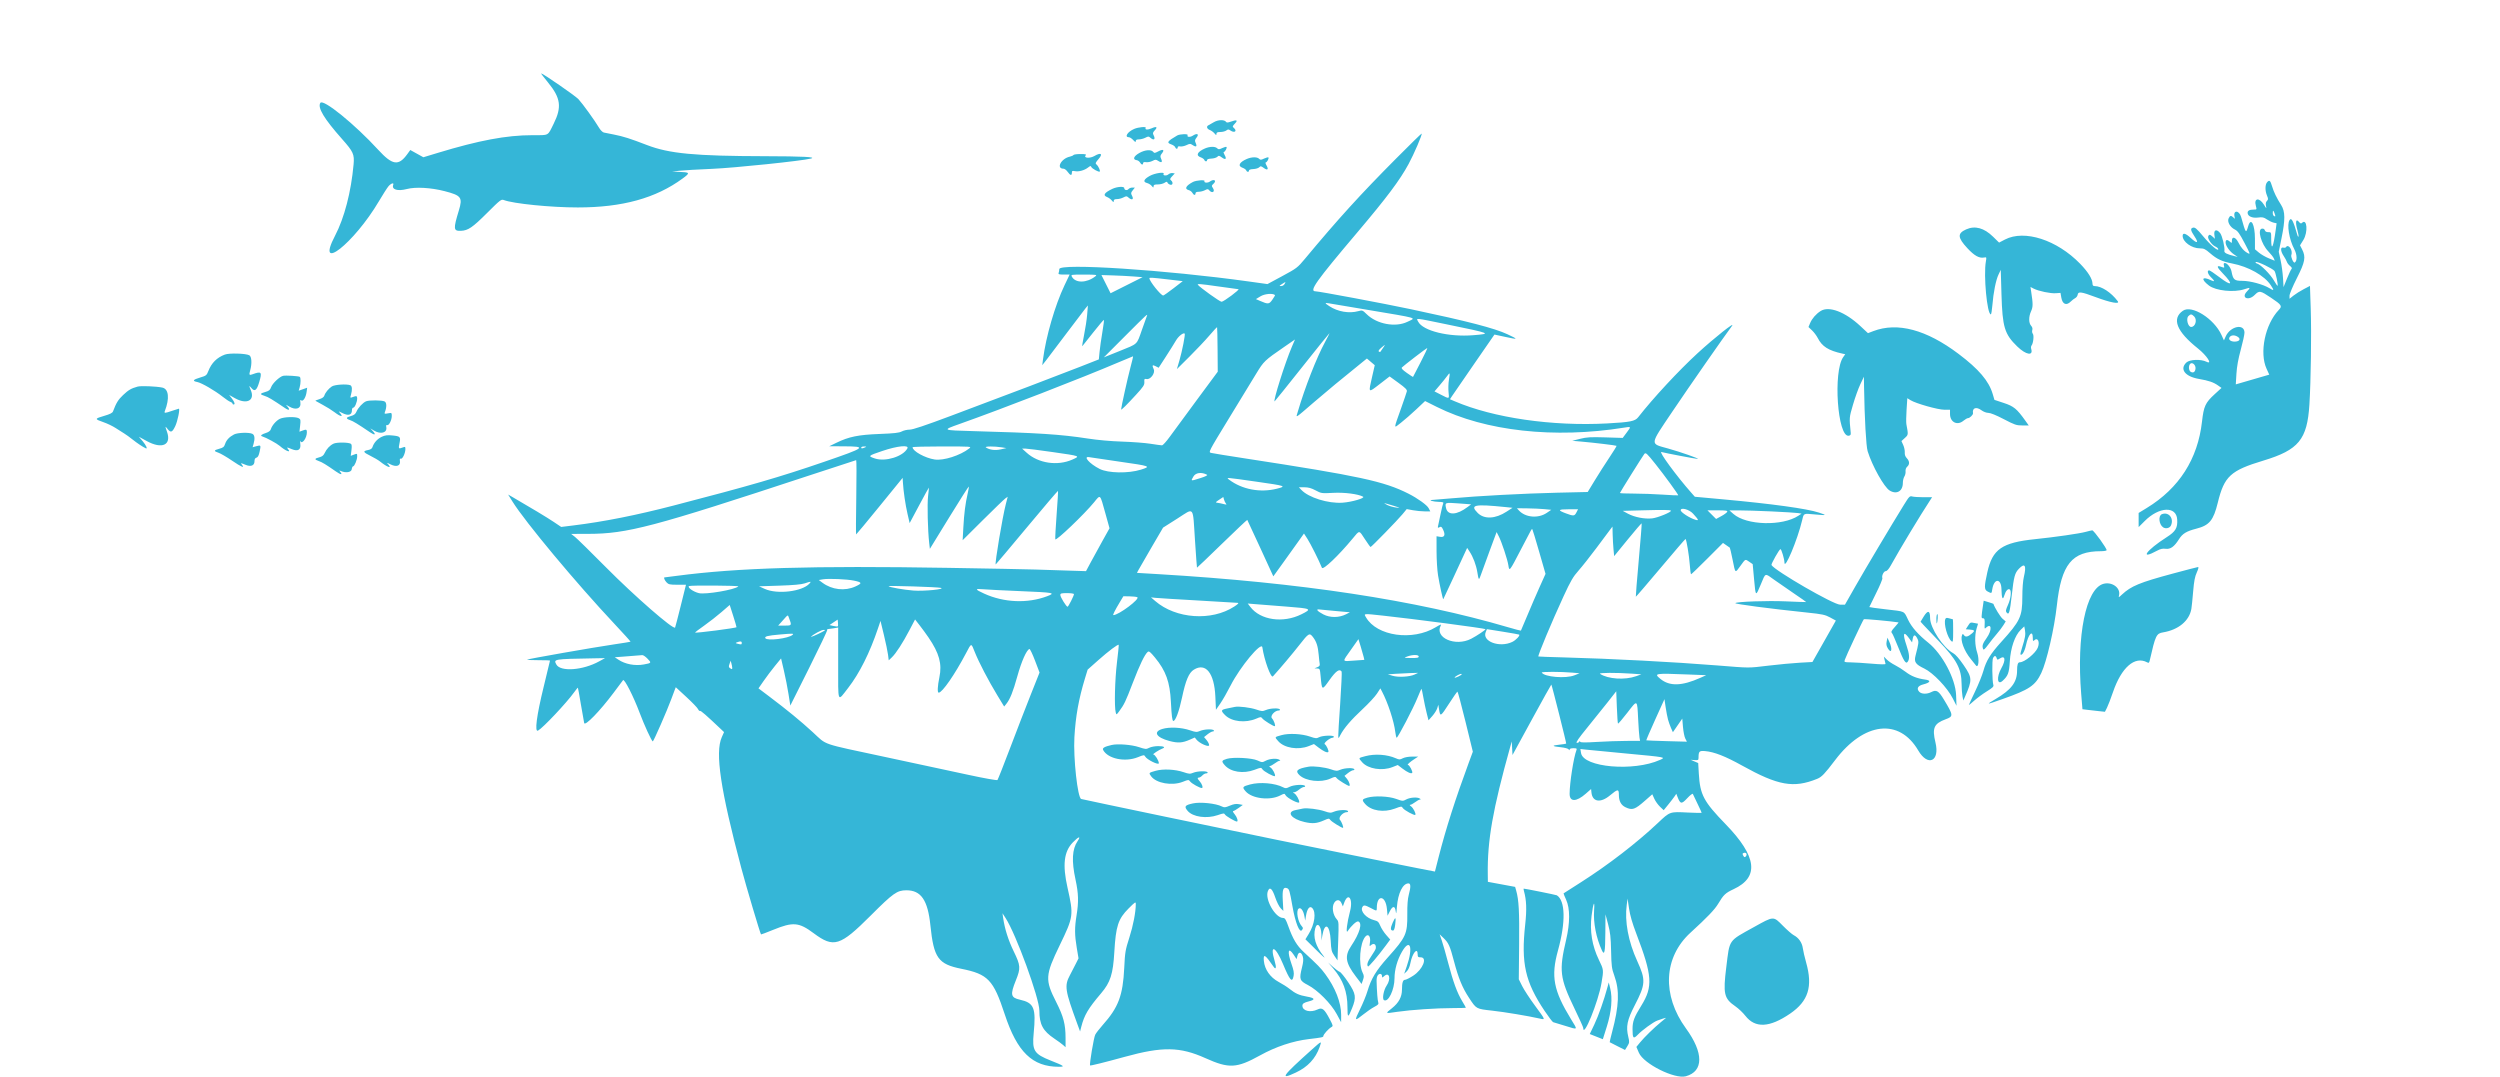 <?xml version="1.0" encoding="utf-8"?>
<svg id="splitsvg" version="1.1" viewBox="491.691 0 397.616 171.24" xmlns="http://www.w3.org/2000/svg">
  <defs/>
  <path xmlns="http://www.w3.org/2000/svg" id="path1" d="M88.858 13.125 C 90.876 15.592,91.071 17.027,89.749 19.682 C 88.756 21.678,89.090 21.500,86.335 21.502 C 82.245 21.505,77.880 22.323,71.305 24.319 L 69.026 25.011 67.986 24.435 L 66.946 23.858 66.468 24.518 C 65.079 26.435,64.105 26.290,61.848 23.828 C 58.123 19.766,53.084 15.677,52.644 16.360 C 52.163 17.108,53.217 18.866,56.095 22.113 C 57.893 24.142,58.073 24.538,57.927 26.152 C 57.532 30.535,56.459 34.663,54.981 37.487 C 51.786 43.590,58.002 38.706,61.956 32.006 C 62.576 30.956,63.259 29.887,63.473 29.631 C 63.881 29.145,64.390 28.992,64.232 29.404 C 63.946 30.148,64.929 30.449,66.393 30.065 C 67.778 29.701,70.222 29.838,72.399 30.400 C 75.072 31.091,75.300 31.401,74.666 33.486 C 73.768 36.442,73.801 36.759,75.000 36.711 C 76.137 36.666,76.847 36.182,79.152 33.880 C 81.252 31.785,81.414 31.659,81.819 31.815 C 83.319 32.393,89.321 32.995,93.583 32.994 C 100.675 32.993,105.991 31.525,110.265 28.386 C 111.509 27.474,111.462 27.400,109.583 27.328 L 108.583 27.290 109.750 27.156 C 110.392 27.082,112.717 26.947,114.917 26.856 C 118.481 26.708,129.233 25.590,130.667 25.218 C 131.613 24.973,129.382 24.858,123.417 24.844 C 112.196 24.818,108.127 24.434,104.579 23.066 C 101.925 22.043,100.829 21.694,99.333 21.400 C 98.646 21.264,97.922 21.119,97.725 21.078 C 97.525 21.035,97.181 20.686,96.948 20.289 C 96.304 19.189,94.356 16.491,93.685 15.769 C 93.190 15.236,88.025 11.667,87.748 11.667 C 87.703 11.667,88.203 12.323,88.858 13.125 M194.750 19.432 C 194.383 19.649,193.990 19.874,193.875 19.931 C 193.524 20.107,193.643 20.499,194.100 20.673 C 194.339 20.764,194.674 21.006,194.845 21.211 C 195.111 21.530,195.156 21.542,195.161 21.292 C 195.165 21.068,195.312 20.999,195.792 20.995 C 196.135 20.992,196.558 20.882,196.731 20.751 C 197.004 20.545,197.092 20.545,197.393 20.757 C 198.053 21.218,198.518 20.832,197.910 20.328 C 197.684 20.140,197.707 20.060,198.108 19.641 C 198.633 19.093,198.391 19.004,197.378 19.370 C 196.980 19.514,196.781 19.521,196.699 19.394 C 196.447 19.004,195.439 19.023,194.750 19.432 M182.083 20.502 C 181.000 20.969,180.471 21.833,181.268 21.833 C 181.404 21.833,181.700 22.032,181.925 22.274 C 182.237 22.611,182.333 22.650,182.333 22.441 C 182.333 22.246,182.481 22.167,182.842 22.167 C 183.121 22.167,183.578 22.049,183.857 21.905 C 184.318 21.666,184.390 21.666,184.653 21.905 C 185.219 22.417,185.519 22.158,185.152 21.473 C 185.005 21.198,185.042 21.061,185.347 20.735 C 185.857 20.193,185.642 20.052,184.850 20.409 C 184.241 20.684,183.722 20.648,183.910 20.345 C 184.061 20.100,182.756 20.212,182.083 20.502 M223.734 25.218 C 218.020 30.967,214.513 34.824,209.214 41.189 C 208.062 42.573,207.926 42.676,205.646 43.905 L 203.275 45.182 200.263 44.762 C 187.102 42.928,170.167 41.822,170.167 42.797 C 170.167 42.985,170.121 43.258,170.066 43.403 C 169.981 43.624,170.114 43.667,170.889 43.667 L 171.813 43.667 170.999 45.375 C 169.490 48.545,168.040 53.537,167.575 57.167 L 167.457 58.083 168.114 57.250 C 168.474 56.792,169.921 54.879,171.329 53.000 C 172.737 51.121,174.075 49.358,174.303 49.083 L 174.718 48.583 174.602 50.016 C 174.539 50.804,174.313 52.289,174.101 53.317 C 173.889 54.344,173.769 55.124,173.834 55.051 C 173.900 54.977,174.682 53.992,175.574 52.861 C 176.465 51.731,177.226 50.838,177.265 50.877 C 177.305 50.916,177.191 51.803,177.014 52.849 C 176.836 53.894,176.638 55.292,176.574 55.955 L 176.458 57.160 173.452 58.343 C 170.234 59.610,162.362 62.600,152.913 66.144 C 148.763 67.700,146.869 68.333,146.363 68.333 C 145.971 68.333,145.410 68.462,145.117 68.619 C 144.699 68.843,143.934 68.930,141.583 69.020 C 138.205 69.150,136.710 69.454,134.750 70.406 L 133.583 70.973 135.958 70.987 C 139.615 71.007,139.406 71.168,132.750 73.457 C 125.761 75.860,120.983 77.248,108.833 80.403 C 102.888 81.948,97.729 82.973,92.913 83.566 L 90.948 83.809 89.766 83.015 C 88.740 82.326,85.867 80.593,83.294 79.110 L 82.505 78.656 83.209 79.786 C 85.219 83.015,93.358 92.777,99.414 99.224 C 100.858 100.760,102.011 102.038,101.978 102.063 C 101.944 102.089,100.754 102.281,99.333 102.490 C 96.036 102.975,85.644 104.800,85.531 104.914 C 85.483 104.961,86.282 105.000,87.306 105.000 C 88.329 105.000,89.167 105.028,89.167 105.062 C 89.167 105.096,88.716 106.963,88.166 109.211 C 87.030 113.851,86.687 116.517,87.265 116.198 C 88.054 115.764,91.791 111.800,92.990 110.125 C 93.301 109.690,93.577 109.354,93.602 109.380 C 93.627 109.405,93.840 110.586,94.075 112.004 C 94.310 113.423,94.548 114.771,94.602 115.000 C 94.731 115.541,97.101 113.100,99.295 110.167 C 100.084 109.112,100.753 108.218,100.783 108.179 C 100.990 107.906,102.443 110.756,103.410 113.333 C 104.154 115.315,105.284 117.783,105.510 117.923 C 105.613 117.986,107.790 113.011,108.467 111.167 C 108.652 110.662,108.886 110.036,108.987 109.775 L 109.171 109.301 110.856 110.854 C 111.783 111.709,112.618 112.576,112.712 112.782 C 112.805 112.988,112.946 113.117,113.025 113.068 C 113.146 112.993,114.033 113.767,116.382 115.996 L 116.848 116.438 116.483 117.261 C 115.398 119.711,116.279 125.603,119.598 138.083 C 120.381 141.027,122.598 148.487,122.729 148.618 C 122.751 148.640,123.627 148.308,124.676 147.881 C 127.829 146.596,128.751 146.673,131.095 148.420 C 134.294 150.805,135.294 150.495,140.189 145.600 C 143.745 142.044,144.366 141.604,145.833 141.597 C 148.176 141.586,149.253 143.152,149.666 147.167 C 150.201 152.362,150.897 153.340,154.586 154.082 C 158.832 154.936,159.684 155.827,161.486 161.306 C 163.467 167.326,165.879 169.667,170.099 169.667 C 171.137 169.667,170.963 169.534,168.791 168.673 C 166.158 167.630,165.827 167.099,166.093 164.351 C 166.485 160.298,166.159 159.502,163.899 158.996 C 162.438 158.669,162.340 158.208,163.250 155.951 C 164.048 153.971,164.020 153.578,162.917 151.305 C 162.058 149.537,161.494 147.754,161.239 146.000 L 161.130 145.250 161.627 146.014 C 163.280 148.554,167.000 158.743,167.000 160.732 C 167.000 162.929,167.557 163.969,169.391 165.195 C 169.955 165.572,170.585 166.033,170.792 166.220 L 171.167 166.558 171.164 165.071 C 171.160 162.903,170.838 161.670,169.680 159.387 C 167.875 155.827,167.919 155.128,170.238 150.333 C 172.438 145.787,172.465 145.586,171.473 141.167 C 170.660 137.546,170.906 135.449,172.314 133.988 C 173.241 133.026,173.668 132.905,173.081 133.770 C 172.205 135.061,172.105 136.915,172.750 139.901 C 173.226 142.102,173.265 143.449,172.914 145.583 C 172.594 147.532,172.601 148.709,172.946 150.753 L 173.227 152.422 172.768 153.336 C 172.516 153.839,172.110 154.625,171.867 155.083 C 170.957 156.794,171.059 157.463,173.052 162.900 L 173.474 164.050 173.661 163.317 C 174.141 161.444,174.760 160.398,176.819 157.978 C 178.297 156.240,178.717 154.929,178.920 151.417 C 179.159 147.290,179.533 146.145,181.182 144.496 C 182.268 143.410,182.333 143.371,182.333 143.802 C 182.333 145.066,181.922 147.202,181.309 149.117 C 180.675 151.099,180.618 151.438,180.498 153.917 C 180.283 158.352,179.579 160.218,177.052 163.050 C 176.548 163.615,176.022 164.295,175.885 164.562 C 175.651 165.013,174.931 169.320,175.066 169.455 C 175.135 169.524,177.402 168.961,180.583 168.084 C 186.588 166.428,189.360 166.474,193.417 168.298 C 197.159 169.981,198.371 169.919,202.097 167.857 C 204.603 166.469,207.312 165.565,209.875 165.261 C 211.946 165.015,212.167 164.968,212.167 164.777 C 212.167 164.530,212.974 163.626,213.424 163.368 C 213.739 163.187,213.731 163.146,213.173 162.087 C 212.316 160.460,211.987 160.198,211.243 160.553 C 210.100 161.098,208.833 160.784,208.833 159.955 C 208.833 159.619,209.073 159.462,209.904 159.250 C 210.935 158.987,210.815 158.727,209.564 158.509 C 208.318 158.292,207.719 158.025,206.775 157.266 C 206.422 156.982,205.644 156.487,205.045 156.167 C 203.715 155.454,202.836 154.203,202.704 152.834 C 202.586 151.605,202.906 151.795,204.245 153.750 C 204.639 154.325,204.732 153.875,204.427 152.869 C 203.584 150.082,204.552 150.442,205.766 153.366 C 206.840 155.951,207.217 156.371,207.433 155.223 C 207.523 154.743,207.445 154.291,207.107 153.338 C 206.388 151.306,206.570 150.524,207.451 151.855 L 207.906 152.543 208.044 152.011 C 208.224 151.316,208.681 151.387,208.898 152.143 C 209.017 152.558,208.983 153.006,208.763 153.892 C 208.302 155.752,208.378 155.977,209.708 156.667 C 211.279 157.481,213.392 159.613,214.302 161.302 L 214.993 162.583 214.996 161.405 C 215.002 159.478,214.065 157.079,212.461 154.917 C 211.748 153.955,211.301 153.496,209.061 151.430 C 207.952 150.406,207.320 149.351,206.584 147.292 C 206.203 146.227,206.059 146.000,205.766 146.000 C 204.526 146.000,202.840 143.048,203.335 141.746 C 203.630 140.968,204.028 141.299,204.512 142.724 C 204.755 143.443,205.146 144.222,205.380 144.455 L 205.804 144.880 205.713 143.229 C 205.618 141.491,205.775 141.027,206.383 141.260 C 206.739 141.397,206.805 141.613,207.245 144.113 C 207.713 146.770,208.378 148.446,208.760 147.928 C 208.967 147.648,208.963 147.569,208.733 147.314 C 208.112 146.628,207.793 144.879,208.225 144.521 C 208.553 144.249,208.979 144.787,209.145 145.685 L 209.280 146.417 209.410 145.619 C 209.588 144.524,209.995 144.018,210.384 144.408 C 211.060 145.084,210.803 146.978,209.818 148.571 L 209.311 149.392 211.100 151.154 C 212.159 152.198,212.615 152.577,212.217 152.083 C 210.924 150.480,210.492 149.041,210.881 147.625 C 211.166 146.584,211.827 147.230,211.853 148.575 L 211.873 149.583 212.007 148.782 C 212.381 146.555,213.207 147.062,213.335 149.598 C 213.411 151.117,213.467 151.349,213.918 152.014 L 214.417 152.750 214.527 149.667 C 214.629 146.813,214.614 146.559,214.330 146.250 C 213.659 145.523,213.462 144.199,213.926 143.537 C 214.298 143.007,214.806 143.064,215.059 143.664 L 215.268 144.162 215.472 143.597 C 216.117 141.815,216.930 142.957,216.412 144.917 C 215.925 146.757,215.709 148.590,216.036 148.093 C 216.604 147.233,217.461 146.449,217.725 146.551 C 218.415 146.816,217.950 148.425,216.601 150.436 C 215.513 152.057,215.676 153.129,217.340 155.311 L 218.246 156.499 218.464 155.874 C 218.655 155.331,218.646 155.174,218.398 154.667 C 217.726 153.289,217.978 149.987,218.832 148.978 C 219.316 148.406,219.733 148.933,219.574 149.917 C 219.485 150.462,219.505 150.545,219.683 150.375 C 220.164 149.913,220.594 150.152,220.508 150.833 C 220.490 150.971,220.181 151.508,219.821 152.026 C 219.212 152.904,219.026 153.470,219.267 153.711 C 219.369 153.813,220.857 152.062,222.109 150.367 L 222.801 149.431 222.163 148.706 C 221.813 148.308,221.390 147.653,221.223 147.251 C 220.960 146.615,220.830 146.497,220.225 146.344 C 219.005 146.037,218.015 144.948,218.359 144.292 C 218.562 143.903,218.774 143.923,219.702 144.417 C 220.665 144.929,220.667 144.929,220.667 144.411 C 220.667 142.230,222.074 142.371,222.279 144.573 L 222.379 145.644 222.731 144.947 C 223.186 144.047,223.555 144.035,223.671 144.917 C 223.744 145.465,223.778 145.346,223.863 144.250 C 224.036 142.050,224.796 140.500,225.704 140.500 C 226.077 140.500,226.090 141.070,225.747 142.333 C 225.579 142.950,225.504 143.959,225.517 145.417 C 225.544 148.539,225.319 149.038,222.429 152.264 C 220.540 154.372,219.773 155.643,219.173 157.658 C 218.970 158.341,218.438 159.635,217.992 160.533 C 217.064 162.400,217.113 162.477,218.513 161.349 C 219.070 160.900,219.861 160.356,220.270 160.141 C 220.883 159.819,220.993 159.691,220.895 159.417 C 220.785 159.109,220.682 157.789,220.632 156.034 C 220.619 155.582,220.708 155.221,220.873 155.056 C 221.167 154.761,221.500 154.883,221.500 155.286 C 221.500 155.519,221.540 155.515,221.827 155.256 C 222.659 154.503,222.967 155.680,222.224 156.768 C 221.754 157.456,221.494 158.874,221.803 159.065 C 222.484 159.486,223.483 157.417,223.484 155.583 C 223.485 154.231,223.925 152.662,224.665 151.381 C 225.976 149.111,226.485 150.659,225.428 153.699 L 225.020 154.873 225.423 154.494 C 225.687 154.246,225.892 153.782,226.016 153.153 C 226.331 151.549,227.167 150.573,227.167 151.808 C 227.167 152.195,227.235 152.262,227.625 152.257 C 228.774 152.240,227.992 154.189,226.450 155.186 C 225.899 155.542,225.319 155.833,225.160 155.833 C 224.816 155.833,224.672 156.294,224.669 157.406 C 224.666 158.554,224.164 159.486,223.085 160.347 C 221.967 161.239,221.934 161.217,223.930 160.924 C 226.104 160.606,230.179 160.333,232.763 160.333 C 233.902 160.333,234.833 160.305,234.833 160.270 C 234.833 160.235,234.571 159.771,234.250 159.238 C 233.441 157.894,232.816 156.190,232.023 153.167 C 231.651 151.746,231.192 150.136,231.003 149.589 L 230.660 148.595 231.261 149.172 C 232.091 149.970,232.290 150.410,232.946 152.898 C 233.654 155.580,234.270 157.082,235.320 158.680 C 236.509 160.491,236.442 160.454,239.008 160.739 C 240.991 160.959,244.688 161.575,246.579 161.999 C 247.508 162.208,247.523 162.249,245.844 159.973 C 245.010 158.842,244.086 157.429,243.789 156.834 L 243.250 155.751 243.304 150.237 C 243.356 144.968,243.256 143.131,242.836 141.653 L 242.666 141.055 240.500 140.654 L 238.333 140.253 238.317 139.085 C 238.239 133.658,239.099 128.772,241.895 118.750 L 242.128 117.917 242.189 119.000 L 242.250 120.083 245.320 114.459 C 247.009 111.366,248.406 108.853,248.425 108.876 C 248.525 108.994,250.845 118.210,250.789 118.266 C 250.753 118.303,250.259 118.381,249.691 118.440 C 248.424 118.573,248.502 118.698,249.942 118.847 C 250.579 118.913,251.100 119.057,251.184 119.189 C 251.289 119.355,251.329 119.360,251.331 119.208 C 251.332 119.081,251.566 119.000,251.934 119.000 C 252.439 119.000,252.518 119.047,252.423 119.292 C 251.969 120.473,251.333 124.540,251.333 126.264 C 251.333 127.566,252.394 127.558,253.893 126.243 L 254.750 125.491 254.804 126.037 C 254.954 127.554,256.245 127.758,257.753 126.504 C 259.005 125.463,259.167 125.454,259.167 126.425 C 259.167 127.411,259.514 128.056,260.226 128.394 C 261.311 128.909,261.699 128.775,263.365 127.308 L 264.481 126.325 264.803 127.038 C 264.980 127.429,265.388 128.000,265.709 128.305 L 266.293 128.860 267.022 127.964 C 267.422 127.472,267.874 126.884,268.026 126.659 L 268.301 126.250 268.496 126.750 C 268.944 127.902,269.135 127.928,270.036 126.960 C 270.507 126.454,270.887 126.166,270.935 126.278 C 270.981 126.386,271.315 127.085,271.676 127.832 C 272.038 128.580,272.333 129.225,272.333 129.267 C 272.333 129.308,271.332 129.292,270.108 129.230 C 267.244 129.086,267.309 129.064,265.386 130.878 C 262.012 134.062,257.527 137.519,253.137 140.319 C 251.641 141.273,250.397 142.068,250.373 142.085 C 250.349 142.102,250.531 142.558,250.779 143.099 C 251.414 144.488,251.411 146.779,250.772 149.500 C 249.627 154.377,249.769 155.548,252.085 160.353 C 252.863 161.968,253.500 163.374,253.500 163.478 C 253.500 165.228,255.901 159.328,256.402 156.346 C 256.758 154.233,256.761 154.261,255.990 152.666 C 254.903 150.420,254.521 148.099,254.828 145.623 C 255.078 143.613,255.358 143.013,255.228 144.766 C 255.083 146.729,255.554 149.164,256.461 151.137 C 256.880 152.047,256.993 151.474,257.015 148.333 L 257.036 145.417 257.454 147.000 C 257.798 148.300,257.883 149.060,257.930 151.250 C 257.982 153.652,258.032 154.041,258.441 155.167 C 259.300 157.534,259.204 159.964,258.087 164.154 C 257.857 165.018,257.687 165.740,257.709 165.759 C 257.732 165.779,258.289 166.064,258.947 166.394 L 260.144 166.993 260.512 166.398 C 260.853 165.845,260.864 165.741,260.668 164.923 C 260.269 163.260,260.477 162.242,261.700 159.872 C 263.424 156.531,263.461 155.861,262.089 152.859 C 260.663 149.742,260.067 146.548,260.418 143.908 L 260.550 142.917 260.785 144.500 C 260.948 145.597,261.303 146.825,261.943 148.500 C 264.492 155.169,264.613 156.910,262.738 159.937 C 261.584 161.800,261.341 162.449,261.340 163.667 C 261.338 165.158,261.472 165.302,262.176 164.567 C 262.879 163.833,264.596 162.584,265.260 162.323 C 265.867 162.085,266.734 161.823,266.648 161.904 C 266.612 161.937,266.246 162.241,265.833 162.581 C 264.745 163.475,263.218 164.965,262.540 165.792 L 261.952 166.509 262.351 167.439 C 263.107 169.201,268.040 171.667,269.823 171.174 C 272.658 170.392,272.665 167.448,269.840 163.572 C 265.983 158.280,266.269 152.254,270.562 148.333 C 273.223 145.904,274.409 144.667,274.955 143.750 C 275.816 142.307,276.115 142.023,277.417 141.418 C 281.529 139.507,281.123 136.213,276.144 131.085 C 272.648 127.484,272.076 126.407,271.883 123.055 L 271.785 121.360 271.184 121.101 L 270.583 120.841 271.208 120.887 C 271.779 120.929,271.834 120.896,271.836 120.508 C 271.841 119.491,271.954 119.378,272.888 119.460 C 274.328 119.586,276.113 120.285,278.763 121.760 C 284.500 124.953,286.959 125.389,290.694 123.876 C 291.430 123.578,291.888 123.101,293.571 120.880 C 298.158 114.825,303.750 114.182,306.783 119.361 C 308.316 121.981,310.243 121.094,309.521 118.100 C 308.965 115.793,309.274 115.084,311.135 114.399 C 312.397 113.935,312.385 113.797,310.874 111.286 C 310.015 109.858,309.670 109.650,308.860 110.070 C 308.156 110.434,307.285 110.407,306.927 110.012 C 306.477 109.515,306.724 109.067,307.565 108.855 C 308.719 108.565,308.865 108.214,307.886 108.083 C 306.594 107.909,305.677 107.548,304.768 106.854 C 304.300 106.496,303.541 106.016,303.082 105.786 C 302.623 105.557,302.036 105.158,301.779 104.900 L 301.310 104.431 301.419 104.924 C 301.479 105.195,301.550 105.492,301.576 105.583 C 301.608 105.692,300.841 105.682,299.354 105.553 C 298.105 105.445,296.610 105.351,296.030 105.345 C 295.018 105.334,294.982 105.319,295.093 104.958 C 295.257 104.423,297.979 98.619,298.127 98.488 C 298.215 98.410,302.392 98.790,303.644 98.990 C 303.678 98.996,303.434 99.300,303.103 99.667 C 302.468 100.370,302.412 100.502,302.643 100.758 C 302.722 100.845,303.104 101.715,303.493 102.691 C 304.475 105.156,304.797 105.670,305.102 105.253 C 305.440 104.790,305.387 104.049,304.917 102.667 C 304.260 100.737,304.420 100.266,305.314 101.500 L 305.796 102.166 305.908 101.572 C 306.037 100.883,306.310 100.889,306.651 101.589 C 306.891 102.083,306.874 102.239,306.342 104.312 C 306.092 105.290,306.353 105.666,307.737 106.327 C 309.144 106.999,311.409 109.372,312.275 111.083 L 312.865 112.250 312.802 110.552 C 312.706 107.959,310.603 104.000,308.377 102.218 C 306.779 100.940,305.741 99.763,305.171 98.583 C 304.467 97.125,304.787 97.277,301.661 96.916 C 300.197 96.747,299.000 96.583,299.000 96.552 C 299.000 96.521,299.486 95.525,300.081 94.338 C 300.675 93.152,301.122 92.078,301.074 91.953 C 300.932 91.582,301.298 90.833,301.621 90.833 C 301.805 90.833,302.100 90.503,302.401 89.958 C 303.841 87.356,307.086 81.979,308.722 79.483 L 308.984 79.083 307.617 79.083 C 306.865 79.083,306.059 79.030,305.826 78.964 C 305.433 78.853,305.335 78.952,304.502 80.297 C 302.559 83.434,298.313 90.562,296.761 93.292 L 295.126 96.167 294.341 96.167 C 293.301 96.167,284.016 90.802,283.438 89.868 C 283.345 89.717,284.687 87.340,284.869 87.336 C 285.020 87.333,285.500 88.937,285.500 89.447 C 285.500 90.818,287.582 85.854,288.326 82.708 C 288.587 81.607,288.497 81.646,290.353 81.820 C 292.251 81.997,292.317 81.965,290.969 81.521 C 289.064 80.895,283.538 80.133,275.706 79.416 L 271.250 79.008 270.694 78.379 C 268.314 75.687,265.419 71.737,265.941 71.892 C 266.458 72.045,271.476 73.001,271.704 72.989 C 272.067 72.970,269.018 71.899,266.974 71.328 C 264.061 70.513,264.013 70.904,267.691 65.435 C 270.304 61.550,275.808 53.644,277.154 51.842 C 277.767 51.021,274.362 53.722,271.685 56.179 C 268.672 58.945,264.608 63.325,262.239 66.359 C 261.743 66.994,260.985 67.146,257.308 67.345 C 248.557 67.818,239.218 66.463,233.073 63.829 L 232.302 63.498 232.609 63.027 C 232.778 62.768,234.370 60.454,236.147 57.884 L 239.377 53.211 241.105 53.584 C 243.192 54.035,243.225 53.995,241.457 53.167 C 239.396 52.201,235.099 51.086,226.083 49.179 C 221.734 48.258,211.472 46.333,210.916 46.333 C 209.850 46.333,210.962 44.768,217.599 36.926 C 222.269 31.407,224.331 28.656,225.724 26.083 C 226.589 24.488,227.927 21.371,227.801 21.246 C 227.768 21.213,225.938 23.000,223.734 25.218 M188.917 21.548 C 187.327 22.476,187.189 22.692,188.002 22.976 C 188.278 23.072,188.549 23.267,188.603 23.409 C 188.726 23.727,189.000 23.749,189.000 23.440 C 189.000 23.290,189.136 23.239,189.399 23.289 C 189.619 23.331,190.063 23.240,190.386 23.087 C 190.936 22.826,191.000 22.826,191.408 23.093 C 191.944 23.444,192.118 23.307,191.858 22.738 C 191.691 22.371,191.714 22.242,192.014 21.862 C 192.452 21.307,192.075 21.136,191.395 21.582 C 190.966 21.864,190.394 21.807,190.583 21.501 C 190.728 21.265,189.333 21.304,188.917 21.548 M193.333 23.612 C 192.120 24.136,191.832 24.734,192.653 25.020 C 192.921 25.114,193.181 25.297,193.231 25.428 C 193.344 25.722,193.666 25.744,193.668 25.458 C 193.668 25.330,193.931 25.240,194.355 25.224 C 194.732 25.209,195.154 25.084,195.294 24.944 C 195.520 24.718,195.597 24.728,196.021 25.042 C 196.617 25.483,196.831 25.296,196.463 24.656 C 196.309 24.387,196.251 24.167,196.335 24.167 C 196.534 24.167,196.891 23.502,196.761 23.373 C 196.707 23.318,196.404 23.397,196.087 23.548 C 195.582 23.789,195.483 23.792,195.268 23.578 C 194.960 23.270,194.091 23.285,193.333 23.612 M182.917 24.321 C 182.005 24.826,181.787 25.375,182.459 25.470 C 182.665 25.499,182.912 25.668,183.006 25.845 C 183.203 26.213,183.500 26.274,183.500 25.946 C 183.500 25.797,183.657 25.747,183.978 25.795 C 184.241 25.833,184.691 25.743,184.978 25.595 C 185.460 25.346,185.531 25.346,185.921 25.602 C 186.445 25.945,186.616 25.803,186.358 25.238 C 186.191 24.872,186.214 24.742,186.510 24.366 C 186.957 23.798,186.658 23.672,185.871 24.096 C 185.372 24.365,185.273 24.373,185.107 24.161 C 184.785 23.748,183.825 23.818,182.917 24.321 M172.425 24.654 C 172.372 24.738,172.109 24.856,171.840 24.915 C 170.441 25.222,169.613 26.833,170.854 26.833 C 171.013 26.833,171.304 27.058,171.500 27.333 C 171.918 27.920,172.167 27.975,172.167 27.479 C 172.167 27.178,172.238 27.139,172.647 27.221 C 173.257 27.343,174.169 27.094,174.731 26.652 C 175.099 26.362,175.183 26.348,175.263 26.558 C 175.362 26.816,176.470 27.419,176.602 27.287 C 176.724 27.165,176.388 26.419,176.103 26.183 C 175.867 25.987,175.901 25.890,176.431 25.273 C 177.140 24.448,176.776 24.206,175.741 24.816 C 175.069 25.213,174.005 25.146,174.351 24.729 C 174.508 24.539,174.368 24.500,173.530 24.500 C 172.974 24.500,172.477 24.569,172.425 24.654 M200.000 25.279 C 198.787 25.802,198.498 26.401,199.320 26.687 C 199.588 26.780,199.848 26.964,199.898 27.095 C 200.011 27.388,200.333 27.411,200.334 27.125 C 200.335 26.997,200.598 26.907,201.021 26.890 C 201.399 26.876,201.821 26.750,201.960 26.611 C 202.187 26.385,202.264 26.395,202.688 26.709 C 203.284 27.150,203.497 26.963,203.130 26.323 C 202.975 26.053,202.918 25.833,203.002 25.833 C 203.200 25.833,203.557 25.168,203.428 25.039 C 203.374 24.985,203.070 25.064,202.754 25.214 C 202.249 25.455,202.149 25.459,201.935 25.244 C 201.627 24.936,200.758 24.952,200.000 25.279 M184.585 27.962 C 183.607 28.497,183.425 28.933,184.109 29.105 C 184.365 29.169,184.705 29.378,184.865 29.569 C 185.121 29.876,185.156 29.882,185.161 29.625 C 185.165 29.396,185.312 29.333,185.839 29.333 C 186.209 29.333,186.688 29.218,186.902 29.077 C 187.231 28.862,187.307 28.858,187.382 29.054 C 187.432 29.182,187.628 29.328,187.819 29.378 C 188.232 29.486,188.311 28.994,187.932 28.679 C 187.734 28.515,187.763 28.413,188.116 28.034 L 188.536 27.583 188.171 27.528 C 187.970 27.498,187.673 27.594,187.510 27.741 C 187.215 28.008,186.586 27.931,186.761 27.649 C 186.979 27.297,185.382 27.527,184.585 27.962 M191.417 28.944 C 190.303 29.533,190.031 30.055,190.745 30.234 C 190.972 30.291,191.237 30.486,191.334 30.669 C 191.543 31.059,191.833 31.106,191.833 30.750 C 191.833 30.582,192.001 30.500,192.342 30.500 C 192.621 30.500,193.064 30.389,193.325 30.254 C 193.743 30.038,193.824 30.038,194.004 30.254 C 194.481 30.829,195.014 30.498,194.589 29.891 C 194.368 29.577,194.377 29.513,194.672 29.245 C 195.274 28.700,194.768 28.396,194.087 28.894 C 193.761 29.132,193.104 29.069,193.262 28.814 C 193.418 28.562,191.944 28.666,191.417 28.944 M362.272 28.975 C 361.933 29.350,361.922 30.323,362.248 31.103 C 362.468 31.631,362.467 31.723,362.239 31.952 C 362.063 32.128,362.015 32.371,362.086 32.729 C 362.186 33.235,362.176 33.230,361.763 32.560 C 361.025 31.366,360.129 31.483,360.473 32.728 C 360.636 33.321,360.630 33.333,360.167 33.333 C 359.479 33.333,359.167 33.494,359.167 33.847 C 359.167 34.390,359.898 34.723,360.823 34.600 C 361.521 34.508,361.728 34.551,362.242 34.901 C 362.573 35.125,363.054 35.355,363.310 35.412 L 363.776 35.514 363.638 36.549 C 363.264 39.347,362.917 40.058,362.917 38.027 C 362.917 36.925,362.913 36.917,362.458 36.923 C 362.155 36.928,361.967 36.825,361.902 36.622 C 361.839 36.422,361.678 36.332,361.444 36.365 C 360.675 36.475,361.327 38.809,362.452 39.975 C 362.864 40.401,363.263 40.912,363.340 41.109 L 363.480 41.469 362.532 41.083 C 362.010 40.871,361.302 40.461,360.958 40.173 L 360.333 39.648 360.331 37.949 C 360.328 35.716,359.698 34.505,359.275 35.917 C 358.889 37.203,358.902 37.219,358.129 34.501 C 357.818 33.405,356.831 33.383,357.090 34.478 C 357.176 34.843,357.162 34.853,356.913 34.603 C 356.541 34.232,356.358 34.264,356.141 34.739 C 355.895 35.279,356.389 36.149,357.144 36.510 C 357.581 36.717,357.885 37.142,358.672 38.636 C 359.598 40.394,359.629 40.489,359.203 40.267 C 358.600 39.954,358.114 39.402,357.682 38.542 C 357.259 37.698,356.667 37.543,356.667 38.276 C 356.667 38.694,356.650 38.703,356.362 38.442 C 355.934 38.055,355.667 38.100,355.667 38.559 C 355.667 39.089,356.298 39.990,357.004 40.467 L 357.583 40.859 357.083 40.737 C 355.860 40.438,355.416 40.211,355.472 39.911 C 355.573 39.362,355.133 37.502,354.802 37.081 C 354.261 36.393,353.770 36.522,353.878 37.324 L 353.966 37.981 353.618 37.657 C 353.202 37.269,353.022 37.250,352.895 37.579 C 352.755 37.945,353.443 38.947,354.007 39.196 C 354.278 39.316,354.500 39.515,354.500 39.638 C 354.500 40.028,353.267 38.984,352.167 37.664 C 351.037 36.307,350.771 36.091,350.407 36.231 C 350.041 36.371,350.114 36.677,350.740 37.629 C 351.449 38.704,351.151 38.800,350.103 37.833 C 349.298 37.092,348.833 36.976,348.833 37.516 C 348.833 38.461,350.263 39.500,351.563 39.500 C 352.207 39.500,352.424 39.602,353.195 40.270 C 354.287 41.217,355.098 41.595,356.688 41.901 C 359.315 42.405,361.833 43.823,362.862 45.376 C 363.415 46.211,363.377 46.291,362.644 45.840 C 361.653 45.230,359.581 44.667,358.329 44.667 C 357.051 44.667,356.857 44.499,356.605 43.175 C 356.485 42.547,355.916 41.833,355.536 41.833 C 355.367 41.833,355.327 41.950,355.398 42.235 C 355.495 42.620,355.478 42.629,355.006 42.451 C 354.166 42.134,354.230 42.469,355.200 43.463 C 356.981 45.287,356.690 45.629,354.674 44.082 C 353.898 43.487,353.167 43.000,353.049 43.000 C 352.665 43.000,352.820 43.592,353.333 44.083 C 353.957 44.681,353.973 44.875,353.375 44.588 C 351.899 43.878,351.680 44.394,353.023 45.418 C 354.107 46.244,356.986 46.547,358.625 46.007 C 359.627 45.677,359.673 45.717,359.046 46.372 C 358.087 47.374,359.293 47.907,360.282 46.918 C 361.026 46.174,361.164 46.198,362.909 47.369 C 364.589 48.498,364.707 48.682,364.132 49.286 C 361.940 51.585,361.004 56.104,362.188 58.668 L 362.611 59.586 359.948 60.360 L 357.285 61.134 357.388 59.442 C 357.459 58.289,357.679 57.068,358.079 55.608 C 358.402 54.430,358.667 53.214,358.667 52.906 C 358.667 51.413,356.417 51.866,355.682 53.507 L 355.401 54.136 355.009 53.276 C 353.820 50.667,350.274 48.443,348.869 49.427 C 347.061 50.694,347.862 52.711,351.248 55.411 C 352.696 56.565,353.655 58.052,352.619 57.534 C 351.739 57.095,349.956 57.162,349.431 57.654 C 348.313 58.703,349.208 59.886,351.407 60.265 C 353.021 60.544,353.743 60.795,354.516 61.345 L 355.013 61.699 353.915 62.705 C 352.442 64.055,352.189 64.604,351.911 67.061 C 351.235 73.019,348.274 77.647,343.125 80.793 L 341.833 81.583 341.833 82.708 L 341.833 83.833 342.805 82.862 C 345.089 80.578,347.838 80.453,347.967 82.628 C 348.046 83.968,347.710 84.535,346.303 85.433 C 343.029 87.523,341.871 89.161,344.786 87.578 C 345.302 87.298,345.658 87.220,346.127 87.283 C 346.897 87.386,347.502 86.950,348.260 85.745 C 348.814 84.866,349.444 84.485,351.010 84.084 C 353.085 83.553,353.733 82.768,354.422 79.952 C 355.449 75.749,356.439 74.835,361.668 73.257 C 367.283 71.563,368.647 69.904,368.993 64.344 C 369.232 60.506,369.335 53.081,369.204 49.112 L 369.083 45.473 368.083 45.996 C 367.533 46.284,366.802 46.744,366.458 47.018 L 365.833 47.516 365.833 47.027 C 365.833 46.751,366.343 45.533,367.000 44.238 C 368.311 41.655,368.452 40.880,367.835 39.669 L 367.502 39.018 368.029 38.171 C 368.803 36.926,368.620 34.646,367.811 35.455 C 367.668 35.599,367.546 35.556,367.323 35.282 C 366.852 34.706,366.728 35.317,367.067 36.536 C 367.221 37.089,367.308 37.581,367.261 37.628 C 367.213 37.676,367.145 37.610,367.109 37.482 C 366.438 35.120,366.144 34.545,365.839 35.000 C 365.381 35.684,365.765 38.064,366.583 39.618 C 367.043 40.491,367.078 41.496,366.657 41.756 C 366.458 41.879,366.002 40.855,366.120 40.549 C 366.405 39.804,365.638 38.705,365.260 39.318 C 365.208 39.401,365.016 39.430,364.833 39.382 C 364.355 39.256,364.390 39.958,364.900 40.710 C 365.120 41.034,365.349 41.455,365.410 41.645 C 365.470 41.836,365.699 42.132,365.918 42.304 C 366.194 42.522,366.263 42.671,366.142 42.791 C 366.047 42.887,365.723 43.573,365.424 44.315 L 364.880 45.666 364.793 44.208 C 364.746 43.406,364.575 42.141,364.413 41.397 L 364.119 40.044 364.560 37.888 C 365.166 34.917,365.152 33.639,364.502 32.614 C 363.775 31.467,363.331 30.552,363.062 29.648 C 362.780 28.697,362.636 28.574,362.272 28.975 M178.583 30.048 C 177.316 30.656,177.055 31.069,177.767 31.340 C 178.005 31.430,178.340 31.672,178.511 31.877 C 178.778 32.197,178.823 32.208,178.828 31.958 C 178.832 31.746,178.971 31.667,179.342 31.667 C 179.621 31.667,180.078 31.549,180.357 31.405 C 180.818 31.166,180.890 31.166,181.153 31.405 C 181.686 31.886,182.053 31.752,181.759 31.184 C 181.528 30.737,181.535 30.667,181.850 30.267 L 182.191 29.833 181.783 29.833 C 181.558 29.833,181.284 29.941,181.175 30.073 C 180.951 30.344,180.500 30.242,180.500 29.922 C 180.500 29.603,179.353 29.678,178.583 30.048 M363.472 33.990 C 363.612 34.392,363.600 34.464,363.405 34.389 C 363.274 34.339,363.167 34.118,363.167 33.899 C 363.167 33.367,363.264 33.396,363.472 33.990 M314.388 36.489 C 312.986 37.126,313.030 37.785,314.586 39.466 C 315.706 40.675,316.479 41.107,317.261 40.957 C 317.648 40.883,317.659 40.906,317.540 41.565 C 317.143 43.770,317.726 50.000,318.329 50.000 C 318.398 50.000,318.507 49.344,318.572 48.542 C 318.737 46.504,319.128 44.550,319.549 43.667 L 319.905 42.917 320.019 46.833 C 320.171 52.045,320.503 53.141,322.529 55.108 C 323.917 56.456,325.116 56.655,324.742 55.474 C 324.685 55.296,324.712 55.061,324.801 54.950 C 325.081 54.603,325.217 53.345,325.002 53.086 C 324.894 52.955,324.856 52.691,324.918 52.496 C 324.991 52.267,324.928 52.030,324.740 51.822 C 324.337 51.377,324.327 50.386,324.716 49.527 C 325.046 48.799,325.047 48.360,324.726 46.277 L 324.627 45.637 325.140 45.903 C 325.911 46.302,327.807 46.698,328.655 46.637 L 329.406 46.583 329.533 47.321 C 329.718 48.399,330.341 48.662,331.039 47.958 C 331.243 47.752,331.562 47.506,331.747 47.412 C 331.932 47.319,332.107 47.075,332.137 46.871 C 332.215 46.327,332.684 46.390,335.010 47.260 C 337.380 48.147,338.905 48.427,338.509 47.902 C 337.449 46.497,335.920 45.500,334.827 45.500 C 334.600 45.500,334.499 45.385,334.496 45.125 C 334.489 44.373,333.803 43.264,332.541 41.962 C 328.851 38.155,323.678 36.482,320.580 38.092 L 319.636 38.583 318.686 37.652 C 317.244 36.240,315.799 35.849,314.388 36.489 M363.442 43.096 C 363.636 43.355,364.048 45.341,363.932 45.457 C 363.897 45.492,363.638 45.115,363.355 44.621 C 362.787 43.629,361.284 42.113,360.678 41.920 C 360.428 41.841,360.359 41.754,360.483 41.677 C 360.707 41.539,363.156 42.713,363.442 43.096 M175.917 43.940 C 174.530 45.034,172.735 45.061,172.166 43.998 C 171.993 43.675,172.043 43.667,174.119 43.672 C 176.090 43.677,176.225 43.697,175.917 43.940 M182.000 43.973 L 183.417 44.083 180.870 45.362 L 178.323 46.640 177.597 45.193 L 176.870 43.746 178.727 43.804 C 179.748 43.836,181.221 43.912,182.000 43.973 M187.443 44.440 L 189.803 44.716 188.325 45.858 C 187.512 46.486,186.779 47.000,186.696 47.000 C 186.328 47.000,184.500 44.718,184.500 44.258 C 184.500 44.118,184.889 44.142,187.443 44.440 M206.000 45.167 C 205.902 45.350,205.655 45.500,205.452 45.499 C 205.117 45.498,205.128 45.469,205.583 45.178 C 206.219 44.771,206.212 44.771,206.000 45.167 M198.654 45.995 C 198.977 46.002,196.319 47.990,195.979 47.996 C 195.715 48.000,192.599 45.771,192.205 45.297 C 192.048 45.107,192.656 45.153,195.212 45.524 C 196.975 45.781,198.523 45.992,198.654 45.995 M204.476 46.928 C 204.509 46.957,204.322 47.286,204.060 47.659 C 203.536 48.405,203.390 48.419,202.094 47.856 L 201.438 47.571 202.177 47.123 C 202.845 46.718,204.114 46.611,204.476 46.928 M219.000 49.244 C 227.596 50.692,226.945 50.500,225.544 51.180 C 223.635 52.108,220.680 51.559,219.063 49.978 C 218.397 49.326,218.356 49.311,217.730 49.485 C 216.271 49.890,214.467 49.583,213.125 48.700 C 212.360 48.197,212.347 48.126,213.042 48.242 C 213.340 48.291,216.021 48.742,219.000 49.244 M291.250 49.470 C 290.516 49.942,289.886 50.665,289.587 51.382 L 289.323 52.013 289.888 52.548 C 290.199 52.843,290.609 53.388,290.798 53.761 C 291.484 55.111,292.492 55.750,294.711 56.239 L 295.171 56.341 294.848 56.795 C 293.215 59.089,293.943 69.555,295.717 69.302 C 295.997 69.262,296.074 69.151,296.042 68.833 C 295.799 66.360,295.790 66.468,296.399 64.374 C 296.726 63.250,297.251 61.788,297.565 61.124 L 298.138 59.917 298.162 61.500 C 298.239 66.524,298.486 70.969,298.733 71.763 C 299.465 74.118,301.346 77.476,302.238 78.020 C 303.347 78.696,304.333 78.124,304.333 76.805 C 304.333 76.447,304.442 75.989,304.574 75.786 C 304.706 75.583,304.792 75.213,304.764 74.963 C 304.733 74.682,304.831 74.403,305.023 74.229 C 305.436 73.855,305.415 73.358,304.965 72.879 C 304.715 72.613,304.610 72.316,304.638 71.952 C 304.660 71.658,304.551 71.132,304.394 70.784 L 304.109 70.151 304.646 69.661 C 305.213 69.143,305.210 69.166,304.892 67.456 C 304.844 67.202,304.859 66.170,304.924 65.164 L 305.043 63.333 305.563 63.654 C 306.415 64.179,309.915 65.167,310.926 65.167 L 311.833 65.167 311.833 65.841 C 311.833 67.152,312.995 67.737,313.970 66.917 C 314.242 66.688,314.574 66.500,314.707 66.500 C 314.976 66.500,315.528 65.956,315.489 65.729 C 315.342 64.871,316.001 64.636,316.833 65.250 C 317.161 65.492,317.624 65.667,317.937 65.667 C 318.272 65.667,319.201 66.045,320.390 66.667 C 322.125 67.573,322.400 67.667,323.329 67.667 L 324.354 67.667 323.802 66.893 C 322.464 65.015,321.977 64.617,320.388 64.091 L 318.899 63.600 318.624 62.666 C 318.012 60.591,316.407 58.707,313.179 56.275 C 308.076 52.431,303.480 51.202,299.649 52.658 L 298.784 52.987 297.584 51.868 C 295.146 49.596,292.571 48.621,291.250 49.470 M184.085 50.292 C 184.021 50.452,183.666 51.446,183.296 52.500 C 182.464 54.877,182.719 54.637,179.746 55.834 L 177.250 56.839 180.665 53.420 C 184.200 49.880,184.280 49.807,184.085 50.292 M350.667 50.333 C 351.188 50.855,350.859 52.000,350.187 52.000 C 349.675 52.000,349.338 50.685,349.747 50.277 C 350.105 49.918,350.261 49.928,350.667 50.333 M231.779 51.585 C 238.919 53.052,238.971 53.073,236.005 53.315 C 232.102 53.632,228.005 52.626,227.249 51.165 C 226.927 50.543,226.522 50.505,231.779 51.585 M195.343 55.606 L 195.369 59.118 192.053 63.601 C 190.229 66.066,188.291 68.702,187.746 69.458 C 187.201 70.215,186.641 70.832,186.502 70.830 C 186.364 70.829,185.537 70.715,184.667 70.578 C 183.796 70.441,181.771 70.287,180.167 70.236 C 178.369 70.179,176.259 69.990,174.667 69.743 C 170.400 69.082,166.807 68.850,156.417 68.566 C 151.495 68.431,151.491 68.429,154.298 67.434 C 161.143 65.008,173.754 60.119,179.544 57.646 C 180.806 57.108,181.866 56.667,181.900 56.667 C 181.934 56.667,181.745 57.473,181.479 58.458 C 181.067 59.985,180.000 64.793,180.000 65.122 C 180.000 65.283,180.874 64.422,182.382 62.775 C 183.549 61.501,183.728 61.227,183.696 60.756 C 183.663 60.264,183.698 60.219,184.059 60.288 C 184.670 60.405,185.459 59.324,185.191 58.736 C 184.894 58.084,184.961 57.971,185.484 58.242 L 185.969 58.492 187.127 56.705 C 187.764 55.721,188.483 54.572,188.726 54.152 C 189.112 53.482,189.909 52.854,190.114 53.058 C 190.233 53.178,189.712 55.838,189.280 57.312 L 188.872 58.706 190.863 56.728 C 191.958 55.640,193.385 54.129,194.033 53.370 C 194.681 52.611,195.235 52.013,195.264 52.042 C 195.293 52.071,195.329 53.675,195.343 55.606 M212.446 54.375 C 211.096 56.860,209.228 61.635,208.102 65.476 C 207.793 66.531,207.483 66.715,210.747 63.906 C 212.745 62.186,214.999 60.323,218.338 57.629 L 219.092 57.021 219.717 57.552 L 220.342 58.083 219.922 59.917 C 219.315 62.573,219.265 62.523,221.103 61.106 L 222.706 59.870 224.114 60.893 C 225.227 61.702,225.506 61.987,225.444 62.250 C 225.401 62.433,224.993 63.633,224.537 64.917 C 223.297 68.410,223.300 68.178,224.508 67.235 C 225.084 66.785,226.184 65.825,226.951 65.101 L 228.346 63.785 230.215 64.720 C 237.918 68.573,248.930 69.791,260.000 68.014 C 261.156 67.828,261.148 67.811,260.401 68.811 L 259.775 69.649 257.013 69.565 C 254.666 69.493,254.062 69.527,253.000 69.794 L 251.750 70.108 253.167 70.231 C 255.158 70.404,258.722 70.833,258.797 70.908 C 258.832 70.943,258.324 71.770,257.669 72.747 C 257.013 73.724,255.968 75.361,255.345 76.386 L 254.212 78.250 249.370 78.362 C 244.051 78.486,236.732 78.875,232.583 79.255 C 231.117 79.389,229.729 79.504,229.500 79.511 C 228.730 79.534,229.660 79.809,230.552 79.822 C 231.072 79.829,231.315 79.895,231.244 80.010 C 231.183 80.108,230.992 80.876,230.819 81.719 C 230.646 82.561,230.463 83.423,230.413 83.634 C 230.335 83.967,230.364 83.995,230.634 83.851 C 230.897 83.710,230.989 83.773,231.212 84.241 C 231.613 85.082,231.440 85.496,230.734 85.382 L 230.167 85.290 230.170 87.687 C 230.171 89.005,230.278 90.721,230.406 91.500 C 230.663 93.052,231.175 95.388,231.240 95.303 C 231.262 95.274,231.941 93.825,232.747 92.083 C 233.553 90.342,234.398 88.517,234.624 88.029 L 235.036 87.142 235.403 87.696 C 235.984 88.572,236.468 89.849,236.652 90.991 C 236.866 92.316,236.906 92.349,237.213 91.450 C 237.350 91.046,237.971 89.345,238.592 87.669 L 239.720 84.622 240.054 85.270 C 240.519 86.170,241.452 88.983,241.590 89.901 C 241.745 90.936,241.760 90.917,243.598 87.371 C 245.359 83.975,245.300 84.078,245.408 84.186 C 245.450 84.227,245.937 85.839,246.493 87.767 L 247.502 91.272 246.569 93.344 C 246.056 94.484,245.184 96.504,244.632 97.833 C 244.080 99.162,243.608 100.272,243.585 100.299 C 243.561 100.326,242.651 100.086,241.562 99.766 C 226.812 95.431,208.584 92.664,185.884 91.314 L 182.519 91.113 182.745 90.682 C 182.869 90.444,183.804 88.825,184.822 87.083 L 186.672 83.917 188.961 82.465 C 191.706 80.724,191.378 80.310,191.754 86.000 C 191.908 88.337,192.049 90.266,192.067 90.286 C 192.085 90.305,193.880 88.590,196.057 86.473 C 198.233 84.357,200.037 82.653,200.066 82.688 C 200.094 82.722,201.038 84.756,202.163 87.207 L 204.208 91.664 205.827 89.418 C 206.717 88.183,207.814 86.650,208.264 86.012 L 209.083 84.853 209.643 85.718 C 210.134 86.477,211.495 89.198,211.937 90.306 C 212.104 90.724,214.582 88.369,216.817 85.667 C 217.959 84.287,217.818 84.282,218.768 85.742 C 219.216 86.432,219.624 86.997,219.675 86.998 C 219.812 87.001,224.001 82.701,224.761 81.776 L 225.424 80.969 226.409 81.151 C 226.951 81.251,227.795 81.333,228.285 81.333 L 229.175 81.333 228.912 80.824 C 228.655 80.327,227.170 79.259,225.705 78.517 C 221.819 76.549,217.899 75.703,199.750 72.915 C 197.000 72.493,194.552 72.095,194.309 72.032 C 193.870 71.917,193.879 71.898,197.123 66.583 C 198.914 63.650,200.881 60.425,201.495 59.417 C 202.696 57.444,202.820 57.325,205.941 55.174 L 207.656 53.991 207.139 55.204 C 206.073 57.707,204.139 63.833,204.414 63.833 C 204.445 63.833,206.405 61.396,208.769 58.417 C 211.133 55.438,213.096 53.000,213.131 53.000 C 213.165 53.000,212.857 53.619,212.446 54.375 M357.638 53.598 C 358.136 53.947,357.845 54.333,357.083 54.333 C 356.410 54.333,356.028 53.951,356.333 53.583 C 356.603 53.259,357.162 53.265,357.638 53.598 M221.631 55.375 C 221.422 55.673,221.237 55.943,221.220 55.975 C 221.203 56.007,221.103 55.980,220.998 55.915 C 220.872 55.838,220.998 55.632,221.361 55.322 C 222.070 54.716,222.089 54.720,221.631 55.375 M227.629 57.625 C 226.979 58.885,226.436 59.933,226.424 59.953 C 226.411 59.972,225.968 59.681,225.438 59.306 C 224.740 58.811,224.527 58.573,224.659 58.441 C 224.998 58.102,228.582 55.352,228.697 55.343 C 228.760 55.337,228.279 56.365,227.629 57.625 M37.460 56.392 C 36.182 56.872,35.335 57.718,34.823 59.025 C 34.561 59.698,34.477 59.763,33.521 60.045 C 32.371 60.383,32.233 60.601,33.069 60.758 C 33.746 60.885,35.900 62.136,37.127 63.114 C 37.609 63.498,38.152 63.859,38.335 63.917 C 38.517 63.975,38.667 64.092,38.667 64.178 C 38.667 64.263,38.742 64.333,38.833 64.333 C 39.119 64.333,39.018 63.971,38.567 63.380 L 38.133 62.812 39.038 63.322 C 40.924 64.387,42.276 63.715,41.583 62.058 C 41.252 61.265,41.265 61.236,41.717 61.761 C 42.208 62.332,42.535 62.068,42.913 60.795 C 43.403 59.144,43.283 59.001,41.852 59.529 C 41.322 59.725,41.277 59.646,41.487 58.891 C 41.786 57.813,41.719 56.706,41.342 56.505 C 40.781 56.205,38.162 56.129,37.460 56.392 M350.881 58.595 C 350.839 59.149,350.543 59.368,350.134 59.149 C 349.790 58.965,349.727 58.173,350.032 57.868 C 350.356 57.544,350.925 58.032,350.881 58.595 M232.137 60.417 C 232.047 60.967,232.021 61.848,232.079 62.375 C 232.200 63.488,232.229 63.478,230.879 62.783 L 229.842 62.249 230.660 61.290 C 231.111 60.763,231.642 60.102,231.841 59.823 C 232.308 59.167,232.332 59.216,232.137 60.417 M46.728 59.772 C 46.163 59.898,45.037 60.958,44.814 61.575 C 44.646 62.038,44.479 62.176,43.888 62.341 C 43.003 62.589,42.983 62.724,43.792 62.972 C 44.352 63.144,44.952 63.503,47.042 64.916 C 47.695 65.357,47.885 65.187,47.375 64.617 C 47.105 64.316,47.127 64.318,47.667 64.645 C 48.751 65.302,49.611 64.996,49.465 64.006 C 49.409 63.620,49.439 63.547,49.602 63.682 C 49.889 63.920,50.336 63.216,50.454 62.339 L 50.544 61.666 49.871 61.904 L 49.197 62.141 49.349 61.613 C 49.538 60.953,49.545 60.047,49.361 59.934 C 49.154 59.806,47.136 59.682,46.728 59.772 M54.471 61.463 C 53.940 61.813,53.422 62.448,53.270 62.933 C 53.200 63.157,52.916 63.356,52.481 63.486 C 52.107 63.598,51.827 63.716,51.859 63.747 C 51.891 63.779,52.418 64.070,53.031 64.396 C 53.645 64.721,54.494 65.252,54.919 65.577 C 55.907 66.331,56.389 66.372,55.732 65.647 C 55.492 65.381,55.529 65.384,56.101 65.676 C 57.108 66.189,57.667 66.025,57.667 65.217 C 57.667 65.006,57.764 64.833,57.883 64.833 C 58.122 64.833,58.500 63.933,58.500 63.363 C 58.500 62.960,58.382 62.926,57.775 63.157 C 57.373 63.310,57.366 63.300,57.514 62.783 C 57.744 61.983,57.700 61.382,57.403 61.268 C 56.812 61.041,54.919 61.167,54.471 61.463 M23.583 61.487 C 22.557 61.770,22.125 62.020,21.266 62.833 C 20.489 63.568,20.186 64.059,19.666 65.428 C 19.571 65.678,19.192 65.872,18.268 66.140 C 16.719 66.590,16.710 66.651,18.125 67.140 C 18.744 67.353,19.625 67.775,20.083 68.076 C 20.542 68.378,21.152 68.765,21.440 68.937 C 21.727 69.109,22.337 69.550,22.794 69.917 C 23.496 70.480,24.366 71.059,24.875 71.302 C 25.214 71.463,24.931 70.813,24.385 70.175 L 23.770 69.457 25.024 70.145 C 27.468 71.486,28.998 70.785,28.250 68.667 C 27.925 67.744,27.933 67.704,28.345 68.228 C 28.848 68.867,29.091 68.775,29.568 67.768 C 29.943 66.974,30.346 65.000,30.132 65.000 C 30.088 65.000,29.616 65.150,29.083 65.333 C 27.898 65.741,27.767 65.746,27.910 65.375 C 28.691 63.356,28.525 61.854,27.500 61.642 C 26.507 61.437,24.109 61.342,23.583 61.487 M59.917 63.824 C 59.416 64.028,58.649 64.848,58.394 65.452 C 58.220 65.863,58.013 66.028,57.501 66.167 C 56.692 66.384,56.654 66.581,57.375 66.822 C 57.862 66.984,58.542 67.398,60.557 68.759 C 61.322 69.275,61.550 69.171,60.987 68.563 L 60.583 68.128 61.167 68.480 C 62.241 69.128,63.301 68.832,63.129 67.933 C 63.076 67.654,63.117 67.555,63.265 67.612 C 63.546 67.720,64.000 66.822,64.000 66.156 C 64.000 65.641,63.987 65.632,63.394 65.743 C 62.874 65.841,62.804 65.818,62.895 65.581 C 63.217 64.741,63.204 64.032,62.863 63.849 C 62.471 63.639,60.412 63.622,59.917 63.824 M46.197 66.614 C 45.610 66.903,44.945 67.675,44.761 68.281 C 44.692 68.511,44.421 68.719,44.034 68.843 C 43.234 69.099,43.026 69.297,43.430 69.418 C 44.006 69.590,45.741 70.534,46.167 70.907 C 47.106 71.731,48.067 72.100,47.503 71.421 C 47.239 71.102,47.308 71.103,48.091 71.431 C 49.077 71.843,49.570 71.549,49.456 70.619 C 49.409 70.233,49.406 70.010,49.449 70.125 C 49.693 70.772,50.500 69.701,50.500 68.730 C 50.500 68.290,50.391 68.256,49.753 68.499 L 49.317 68.665 49.428 67.682 C 49.528 66.800,49.504 66.681,49.197 66.516 C 48.678 66.239,46.836 66.298,46.197 66.614 M38.917 69.095 C 38.167 69.485,37.698 69.984,37.490 70.612 C 37.334 71.085,37.186 71.207,36.569 71.372 C 35.674 71.612,35.647 71.746,36.444 72.009 C 36.780 72.120,37.762 72.694,38.627 73.284 C 40.091 74.283,40.669 74.522,40.170 73.921 C 39.906 73.602,39.974 73.603,40.758 73.931 C 41.599 74.282,42.167 74.051,42.167 73.356 C 42.167 73.022,42.264 72.847,42.482 72.790 C 42.706 72.731,42.851 72.453,42.985 71.829 C 43.209 70.785,43.196 70.764,42.449 70.970 L 41.867 71.131 42.017 70.608 C 42.260 69.762,42.199 69.196,41.844 69.006 C 41.349 68.741,39.489 68.798,38.917 69.095 M62.400 69.475 C 61.717 69.795,61.142 70.435,60.933 71.108 C 60.858 71.347,60.634 71.500,60.250 71.572 C 59.358 71.740,59.423 71.916,60.586 72.489 C 61.179 72.781,61.872 73.187,62.124 73.392 C 63.248 74.303,64.116 74.607,63.431 73.849 C 63.156 73.546,63.177 73.547,63.831 73.870 C 64.748 74.324,65.409 74.088,65.300 73.346 C 65.249 73.000,65.290 72.891,65.449 72.952 C 65.704 73.050,66.167 72.066,66.167 71.426 C 66.167 71.046,66.128 71.023,65.739 71.171 C 65.074 71.424,65.047 71.387,65.229 70.500 C 65.440 69.469,65.361 69.384,64.083 69.256 C 63.295 69.177,62.939 69.223,62.400 69.475 M54.750 70.558 C 54.158 70.834,53.632 71.392,53.312 72.083 C 53.144 72.446,52.909 72.626,52.457 72.738 C 51.691 72.927,51.669 73.085,52.375 73.323 C 52.910 73.503,53.550 73.891,55.087 74.966 C 55.889 75.527,56.233 75.569,55.815 75.056 C 55.607 74.800,55.618 74.786,55.917 74.917 C 56.712 75.264,57.579 75.117,57.636 74.625 C 57.665 74.373,57.763 74.167,57.853 74.167 C 58.071 74.167,58.500 73.120,58.500 72.589 C 58.500 72.107,58.505 72.110,57.915 72.334 L 57.476 72.501 57.588 71.604 C 57.666 70.978,57.639 70.669,57.499 70.583 C 57.101 70.337,55.262 70.320,54.750 70.558 M139.250 71.167 C 138.795 71.362,138.667 71.362,138.667 71.167 C 138.667 71.075,138.873 71.005,139.125 71.012 C 139.531 71.022,139.545 71.040,139.250 71.167 M146.006 71.322 C 145.319 72.607,142.521 73.477,140.856 72.924 C 139.687 72.536,139.721 72.501,142.042 71.718 C 144.429 70.912,146.327 70.722,146.006 71.322 M155.833 71.333 C 154.418 72.440,151.750 73.292,150.355 73.083 C 148.824 72.853,146.833 71.752,146.833 71.134 C 146.833 71.060,148.952 71.002,151.542 71.004 C 156.245 71.007,156.250 71.008,155.833 71.333 M161.000 71.146 L 161.750 71.268 160.858 71.469 C 159.965 71.671,159.095 71.560,158.500 71.169 C 158.200 70.972,159.835 70.957,161.000 71.146 M169.135 71.904 C 173.602 72.549,173.534 72.522,172.234 73.099 C 169.876 74.144,166.840 73.689,164.984 72.010 L 164.250 71.347 164.750 71.345 C 165.025 71.344,166.998 71.595,169.135 71.904 M265.009 73.834 C 266.403 75.579,268.680 78.709,268.608 78.781 C 268.579 78.810,267.475 78.759,266.153 78.669 C 264.831 78.579,262.756 78.504,261.542 78.502 C 260.327 78.501,259.333 78.460,259.333 78.412 C 259.333 78.318,262.930 72.562,263.211 72.206 C 263.436 71.922,263.607 72.077,265.009 73.834 M179.750 73.425 C 184.707 74.134,184.812 74.174,183.147 74.697 C 181.156 75.322,177.946 75.267,176.593 74.583 C 174.958 73.758,173.856 72.498,174.958 72.715 C 175.210 72.765,177.367 73.084,179.750 73.425 M137.878 79.083 C 137.825 82.337,137.814 85.000,137.855 85.000 C 137.895 85.000,139.576 82.976,141.589 80.502 L 145.250 76.004 145.293 76.710 C 145.379 78.143,145.693 80.290,146.026 81.723 L 146.368 83.196 147.885 80.354 C 148.719 78.791,149.413 77.528,149.428 77.548 C 149.443 77.567,149.383 78.183,149.297 78.917 C 149.146 80.187,149.247 84.352,149.476 86.356 L 149.583 87.295 152.646 82.307 C 154.331 79.564,155.738 77.349,155.774 77.385 C 155.810 77.421,155.728 77.934,155.591 78.525 C 155.227 80.092,155.029 81.656,154.906 83.917 L 154.797 85.917 158.023 82.709 C 159.798 80.946,161.411 79.390,161.608 79.254 L 161.965 79.005 161.656 80.207 C 161.126 82.269,159.894 89.616,160.052 89.775 C 160.069 89.792,162.292 87.152,164.992 83.909 C 167.692 80.666,169.929 78.040,169.962 78.073 C 169.996 78.107,169.898 79.782,169.745 81.796 C 169.593 83.811,169.497 85.599,169.533 85.771 C 169.608 86.124,174.165 81.774,175.712 79.873 C 176.735 78.616,176.627 78.514,177.471 81.551 L 178.157 84.019 177.023 86.051 C 176.400 87.169,175.559 88.703,175.153 89.461 L 174.417 90.839 171.583 90.751 C 170.025 90.702,167.700 90.627,166.417 90.584 C 165.133 90.541,158.871 90.419,152.500 90.314 C 130.914 89.957,119.011 90.307,109.344 91.582 C 108.296 91.720,107.414 91.833,107.386 91.833 C 107.208 91.833,107.389 92.287,107.696 92.614 C 108.017 92.957,108.212 93.000,109.426 93.000 L 110.793 93.000 109.955 96.375 C 109.494 98.231,109.091 99.780,109.061 99.816 C 108.765 100.174,102.582 94.783,98.083 90.243 C 95.700 87.839,93.475 85.657,93.139 85.394 L 92.528 84.917 95.222 84.910 C 101.471 84.896,105.458 83.843,130.417 75.617 C 134.450 74.288,137.801 73.193,137.863 73.184 C 137.925 73.174,137.932 75.829,137.878 79.083 M193.657 75.505 C 193.816 75.589,193.447 75.775,192.574 76.051 C 191.024 76.540,191.052 76.547,191.507 75.776 C 191.867 75.165,192.793 75.049,193.657 75.505 M201.542 76.612 C 206.206 77.277,206.355 77.328,204.757 77.730 C 202.121 78.392,199.246 77.849,197.186 76.299 C 196.667 75.908,196.552 75.900,201.542 76.612 M210.931 77.993 C 211.841 78.479,211.884 78.485,213.729 78.386 C 215.522 78.290,217.700 78.569,218.480 78.995 C 218.875 79.211,216.692 79.851,215.215 79.952 C 212.925 80.109,209.817 79.141,208.661 77.911 L 208.275 77.500 209.141 77.500 C 209.781 77.500,210.247 77.629,210.931 77.993 M196.667 80.084 C 196.826 80.275,196.765 80.289,196.304 80.167 C 195.999 80.087,195.567 79.998,195.344 79.969 C 194.960 79.920,194.974 79.893,195.594 79.481 L 196.250 79.045 196.363 79.450 C 196.426 79.673,196.562 79.958,196.667 80.084 M235.125 80.625 C 233.400 81.934,231.951 82.014,231.682 80.816 C 231.478 79.908,231.489 79.903,233.667 80.065 L 235.667 80.214 235.125 80.625 M223.250 80.418 C 224.445 80.785,224.497 80.817,223.750 80.725 C 223.292 80.669,222.654 80.486,222.333 80.319 C 221.569 79.920,221.664 79.930,223.250 80.418 M241.167 80.651 L 242.250 80.762 241.311 81.373 C 239.525 82.538,237.753 82.619,236.718 81.585 C 235.425 80.291,236.150 80.139,241.167 80.651 M247.333 80.978 L 248.417 81.083 247.689 81.577 C 246.335 82.495,244.287 82.313,243.266 81.184 L 242.948 80.833 244.599 80.853 C 245.507 80.864,246.737 80.920,247.333 80.978 M252.417 81.500 C 252.110 82.093,251.964 82.107,250.759 81.656 C 249.378 81.139,249.463 81.000,251.161 81.000 L 252.675 81.000 252.417 81.500 M267.438 81.216 C 267.632 81.410,265.335 82.357,264.450 82.449 C 263.246 82.573,261.640 82.258,260.596 81.694 L 259.776 81.250 262.846 81.167 C 266.223 81.075,267.309 81.087,267.438 81.216 M270.959 81.687 C 271.876 82.696,271.934 82.839,271.359 82.674 C 270.459 82.416,269.000 81.478,269.000 81.158 C 269.000 80.655,270.352 81.020,270.959 81.687 M276.402 81.395 C 276.353 81.521,275.935 81.831,275.472 82.083 L 274.629 82.541 273.942 81.854 L 273.255 81.167 274.872 81.167 C 276.175 81.167,276.472 81.211,276.402 81.395 M283.395 81.337 C 285.424 81.431,287.339 81.549,287.652 81.600 L 288.220 81.692 287.735 82.015 C 285.181 83.716,279.444 83.562,277.378 81.736 L 276.750 81.181 278.229 81.174 C 279.042 81.170,281.367 81.243,283.395 81.337 M345.531 81.781 C 344.922 82.024,345.057 83.426,345.732 83.872 C 346.153 84.151,346.779 84.001,346.973 83.575 C 347.488 82.446,346.608 81.350,345.531 81.781 M262.331 89.081 C 262.043 92.261,261.832 94.884,261.862 94.909 C 261.892 94.933,263.672 92.864,265.818 90.309 C 267.964 87.755,269.744 85.688,269.772 85.717 C 269.929 85.873,270.341 88.367,270.437 89.742 C 270.499 90.617,270.595 91.333,270.652 91.333 C 270.708 91.333,271.873 90.213,273.240 88.843 L 275.726 86.353 276.238 86.706 C 276.520 86.900,276.778 87.080,276.813 87.106 C 276.848 87.132,277.044 87.985,277.250 89.000 C 277.709 91.268,277.629 91.203,278.500 89.999 C 279.333 88.850,279.239 88.892,279.923 89.361 L 280.451 89.723 280.669 92.111 C 280.928 94.943,280.915 94.933,281.754 92.917 C 282.531 91.050,282.337 91.111,283.910 92.240 C 284.605 92.738,286.034 93.726,287.085 94.436 C 288.137 95.145,288.979 95.739,288.957 95.755 C 288.935 95.771,287.454 95.720,285.667 95.642 C 282.820 95.516,277.923 95.688,277.691 95.921 C 277.545 96.066,283.165 96.806,289.137 97.429 C 291.535 97.679,291.966 97.771,292.768 98.205 L 293.678 98.698 293.289 99.391 C 293.075 99.772,292.236 101.255,291.425 102.686 L 289.950 105.289 287.934 105.402 C 286.824 105.464,284.604 105.671,283.000 105.863 C 279.644 106.263,280.142 106.264,274.833 105.837 C 267.967 105.284,257.878 104.755,250.500 104.561 C 248.254 104.502,246.394 104.435,246.366 104.413 C 246.235 104.305,248.492 98.904,250.366 94.845 C 251.500 92.388,251.884 91.729,252.754 90.749 C 253.324 90.106,254.607 88.486,255.604 87.148 C 256.601 85.810,257.581 84.498,257.782 84.232 L 258.148 83.750 258.178 85.000 C 258.195 85.688,258.255 86.745,258.312 87.351 L 258.417 88.452 260.572 85.811 C 261.757 84.359,262.756 83.200,262.791 83.235 C 262.826 83.270,262.619 85.901,262.331 89.081 M333.423 84.590 C 332.417 84.866,328.593 85.418,325.385 85.749 C 320.091 86.297,318.587 87.338,317.770 91.016 C 317.255 93.338,317.262 93.788,317.820 94.077 C 318.471 94.413,318.442 94.428,318.558 93.708 C 318.843 91.935,319.982 91.944,320.017 93.720 C 320.044 95.163,320.217 95.547,320.465 94.719 C 320.685 93.985,321.048 93.574,321.326 93.745 C 321.643 93.941,321.507 95.193,321.061 96.186 C 320.696 96.999,320.659 97.206,320.838 97.422 C 321.214 97.875,321.338 97.457,321.657 94.652 C 321.998 91.660,322.138 91.143,322.792 90.458 C 323.739 89.466,324.020 89.927,323.580 91.750 C 323.433 92.358,323.338 93.608,323.336 94.937 C 323.332 98.073,323.010 98.760,319.970 102.112 C 318.265 103.992,317.588 105.089,317.147 106.685 C 316.960 107.362,316.363 108.844,315.820 109.978 C 315.277 111.112,314.833 112.075,314.833 112.118 C 314.833 112.162,315.213 111.856,315.677 111.439 C 316.140 111.023,317.040 110.359,317.676 109.966 C 318.637 109.371,318.814 109.194,318.722 108.917 C 318.535 108.346,318.499 104.981,318.677 104.648 C 318.894 104.242,319.117 104.248,319.249 104.664 C 319.347 104.972,319.380 104.977,319.753 104.733 C 320.617 104.167,320.744 104.958,320.000 106.276 C 319.197 107.698,319.339 109.079,320.206 108.276 C 321.070 107.475,321.230 107.043,321.344 105.185 C 321.477 103.028,322.153 101.069,323.071 100.179 L 323.644 99.624 323.755 100.216 C 323.881 100.890,323.786 101.475,323.305 102.969 C 323.118 103.548,322.998 104.053,323.037 104.092 C 323.273 104.328,323.710 103.600,323.912 102.633 C 324.284 100.856,325.000 100.084,325.000 101.460 C 325.000 101.932,325.044 102.022,325.200 101.867 C 325.779 101.287,326.177 102.088,325.781 103.036 C 325.409 103.924,323.671 105.333,322.946 105.333 C 322.622 105.333,322.500 105.695,322.500 106.659 C 322.500 108.499,321.592 109.699,319.081 111.179 C 317.478 112.124,317.518 112.124,320.200 111.178 C 324.447 109.681,325.387 109.050,326.346 107.051 C 327.199 105.273,328.429 99.948,328.822 96.333 C 329.539 89.727,331.210 87.667,335.850 87.667 C 336.288 87.667,336.687 87.601,336.737 87.521 C 336.859 87.324,334.701 84.330,334.450 84.348 C 334.340 84.356,333.878 84.465,333.423 84.590 M347.250 91.231 C 341.987 92.650,340.646 93.203,339.185 94.559 C 338.644 95.061,338.624 95.067,338.718 94.683 C 339.003 93.511,337.607 92.482,336.240 92.855 C 333.446 93.619,331.938 101.071,332.697 110.358 L 332.897 112.799 333.657 112.893 C 334.075 112.945,334.879 113.037,335.445 113.097 L 336.473 113.207 336.799 112.562 C 336.979 112.207,337.407 111.092,337.752 110.083 C 339.095 106.150,341.219 104.291,343.174 105.337 C 343.445 105.482,343.507 105.439,343.597 105.045 C 344.512 101.040,344.648 100.754,345.723 100.576 C 348.172 100.168,349.894 98.736,350.222 96.833 C 350.278 96.513,350.404 95.275,350.503 94.083 C 350.641 92.428,350.778 91.710,351.083 91.042 C 351.335 90.488,351.408 90.173,351.282 90.183 C 351.173 90.191,349.358 90.663,347.250 91.231 M137.520 92.348 C 138.822 92.620,138.856 92.765,137.738 93.278 C 136.072 94.042,134.015 93.808,132.500 92.683 L 131.917 92.250 132.583 92.137 C 133.467 91.988,136.394 92.113,137.520 92.348 M130.434 92.815 C 129.279 94.090,125.313 94.566,123.333 93.667 L 122.417 93.250 125.667 93.144 C 127.873 93.072,129.157 92.956,129.667 92.785 C 130.679 92.445,130.765 92.448,130.434 92.815 M119.122 93.267 C 118.599 93.789,113.908 94.591,112.854 94.338 C 111.960 94.124,110.970 93.418,111.275 93.212 C 111.486 93.070,119.264 93.125,119.122 93.267 M151.333 93.498 C 152.127 93.712,148.631 94.053,146.958 93.925 C 145.454 93.809,143.192 93.414,143.013 93.235 C 142.887 93.110,150.824 93.360,151.333 93.498 M164.000 94.019 C 169.355 94.240,169.645 94.296,168.233 94.829 C 165.118 96.007,161.358 95.849,158.208 94.408 C 156.710 93.722,156.695 93.597,158.125 93.723 C 158.744 93.778,161.387 93.911,164.000 94.019 M172.500 94.496 C 172.500 94.752,171.611 96.500,171.481 96.500 C 171.283 96.500,170.333 94.960,170.333 94.638 C 170.333 94.374,170.478 94.333,171.417 94.333 C 172.012 94.333,172.500 94.407,172.500 94.496 M182.561 94.979 C 183.118 95.198,179.612 97.833,178.763 97.833 C 178.634 97.833,179.020 97.061,179.782 95.792 L 180.357 94.833 181.304 94.845 C 181.824 94.851,182.390 94.912,182.561 94.979 M192.250 95.507 C 195.550 95.692,198.385 95.861,198.549 95.881 C 198.756 95.905,198.587 96.088,198.004 96.467 C 194.382 98.828,188.707 98.431,185.417 95.586 L 184.750 95.010 185.500 95.089 C 185.912 95.133,188.950 95.321,192.250 95.507 M317.099 96.145 C 316.789 98.228,316.787 98.333,317.064 98.333 C 317.344 98.333,317.388 98.521,317.337 99.500 C 317.312 99.972,317.347 100.044,317.520 99.875 C 318.453 98.965,318.568 100.198,317.667 101.457 C 317.011 102.372,316.901 102.716,317.100 103.232 C 317.173 103.423,317.386 103.239,317.904 102.538 C 318.291 102.013,318.910 101.236,319.278 100.811 C 319.647 100.386,320.116 99.768,320.321 99.437 L 320.693 98.834 320.203 98.421 C 319.837 98.113,318.933 96.646,318.737 96.042 C 318.729 96.020,318.378 95.897,317.956 95.770 L 317.189 95.539 317.099 96.145 M206.295 96.476 C 210.305 96.786,210.407 96.839,208.667 97.705 C 205.756 99.153,202.161 98.635,200.560 96.537 L 200.142 95.990 201.446 96.096 C 202.163 96.154,204.345 96.325,206.295 96.476 M118.830 99.750 C 118.832 99.888,112.340 100.728,112.217 100.606 C 112.196 100.585,112.850 100.095,113.669 99.516 C 114.489 98.938,115.742 97.959,116.455 97.341 L 117.750 96.217 118.288 97.900 C 118.584 98.826,118.828 99.658,118.830 99.750 M214.153 97.183 L 216.390 97.380 215.773 97.697 C 214.669 98.263,213.235 98.273,212.174 97.722 C 211.204 97.218,210.898 96.841,211.535 96.932 C 211.745 96.962,212.923 97.075,214.153 97.183 M307.617 98.112 L 307.150 98.881 307.617 99.398 C 307.873 99.683,308.948 100.816,310.005 101.916 C 312.901 104.931,313.658 106.348,313.676 108.788 C 313.682 109.500,313.745 110.383,313.818 110.750 L 313.950 111.417 314.225 110.792 C 315.393 108.136,315.377 107.799,313.987 105.765 C 313.300 104.761,312.712 104.090,312.345 103.892 C 310.748 103.031,308.667 99.866,308.667 98.301 C 308.667 97.062,308.295 96.995,307.617 98.112 M221.716 97.921 C 226.528 98.439,237.816 99.927,237.951 100.062 C 238.038 100.149,236.607 101.110,235.667 101.597 C 233.161 102.892,229.802 101.427,230.838 99.491 C 230.970 99.245,230.788 99.305,230.046 99.755 C 226.364 101.989,220.680 101.186,218.949 98.188 C 218.581 97.550,218.415 97.566,221.716 97.921 M309.667 98.444 C 309.667 98.872,309.694 99.191,309.727 99.153 C 309.873 98.985,309.953 97.667,309.817 97.667 C 309.735 97.667,309.667 98.017,309.667 98.444 M127.169 98.257 C 127.641 99.499,127.641 99.500,126.495 99.500 L 125.453 99.500 126.185 98.684 C 127.065 97.702,126.973 97.741,127.169 98.257 M311.088 98.466 C 310.801 99.212,311.428 101.456,312.071 101.990 C 312.307 102.186,312.333 102.021,312.333 100.354 C 312.333 99.334,312.314 98.500,312.291 98.500 C 312.267 98.500,312.010 98.432,311.719 98.348 C 311.293 98.226,311.171 98.249,311.088 98.466 M134.937 99.618 C 134.890 99.665,134.574 99.638,134.234 99.558 L 133.616 99.412 134.266 98.979 L 134.917 98.545 134.970 99.039 C 134.999 99.310,134.985 99.571,134.937 99.618 M149.366 101.385 C 151.078 103.896,151.541 105.581,151.100 107.701 C 150.802 109.136,150.755 110.167,150.987 110.167 C 151.550 110.167,153.556 107.268,155.341 103.875 C 156.213 102.216,156.139 102.225,156.728 103.710 C 157.357 105.299,158.925 108.309,160.296 110.561 L 161.399 112.372 161.717 111.979 C 162.336 111.214,162.803 110.053,163.499 107.545 C 164.153 105.188,164.962 103.364,165.417 103.220 C 165.508 103.191,165.908 104.021,166.305 105.066 L 167.027 106.965 165.612 110.524 C 164.833 112.482,163.358 116.296,162.334 119.000 C 161.309 121.704,160.409 123.982,160.333 124.061 C 160.255 124.142,158.263 123.789,155.805 123.258 C 153.392 122.737,147.404 121.451,142.500 120.401 C 132.025 118.157,133.295 118.592,130.964 116.454 C 128.993 114.647,126.909 112.937,124.038 110.773 L 122.326 109.482 123.157 108.283 C 123.614 107.623,124.422 106.552,124.953 105.902 L 125.918 104.721 126.367 106.652 C 126.614 107.714,126.946 109.401,127.103 110.400 L 127.390 112.217 130.367 106.267 C 132.003 102.994,133.306 100.258,133.262 100.186 C 133.218 100.114,133.272 100.054,133.382 100.053 C 133.493 100.051,133.902 99.994,134.292 99.927 L 135.000 99.804 135.000 105.506 C 135.000 112.029,134.847 111.650,136.580 109.422 C 138.383 107.103,140.030 103.816,141.340 99.917 L 141.732 98.750 142.276 101.000 C 142.575 102.237,142.869 103.649,142.930 104.136 L 143.041 105.023 143.534 104.553 C 144.196 103.921,145.260 102.278,146.339 100.219 L 147.229 98.522 147.967 99.469 C 148.373 99.990,149.003 100.852,149.366 101.385 M314.688 99.542 L 314.344 100.083 315.005 100.135 C 315.732 100.191,315.815 100.319,315.375 100.703 C 314.721 101.273,314.322 101.382,314.082 101.055 C 313.867 100.763,313.852 100.763,313.742 101.048 C 313.442 101.821,314.068 103.506,315.145 104.823 C 315.478 105.230,315.836 105.678,315.941 105.817 C 316.362 106.379,316.524 104.895,316.160 103.814 C 315.776 102.674,315.735 101.047,316.062 99.960 L 316.291 99.200 315.791 99.100 C 315.060 98.954,315.063 98.953,314.688 99.542 M243.314 100.932 C 243.482 101.082,242.789 101.817,242.221 102.091 C 240.197 103.067,237.370 102.020,237.990 100.524 L 238.181 100.064 240.715 100.469 C 242.109 100.692,243.279 100.901,243.314 100.932 M132.417 100.533 C 131.593 100.968,130.546 101.407,130.690 101.258 C 131.065 100.870,132.318 100.192,132.667 100.187 C 133.029 100.182,132.996 100.227,132.417 100.533 M127.739 100.978 C 127.100 101.548,123.706 101.968,123.424 101.512 C 123.243 101.218,123.754 101.087,125.750 100.914 C 127.812 100.735,128.004 100.741,127.739 100.978 M210.552 101.375 C 211.084 102.092,211.307 102.800,211.424 104.141 C 211.477 104.751,211.551 105.405,211.589 105.594 C 211.639 105.847,211.537 105.987,211.204 106.118 L 210.750 106.298 211.185 106.316 C 211.602 106.333,211.625 106.384,211.730 107.542 C 211.940 109.861,211.934 109.858,213.138 108.157 C 214.165 106.705,214.753 106.299,215.076 106.821 C 215.128 106.905,215.020 109.249,214.836 112.029 C 214.435 118.083,214.433 117.738,214.864 116.917 C 215.448 115.805,216.566 114.500,218.400 112.790 C 219.359 111.896,220.389 110.786,220.689 110.324 L 221.233 109.485 221.479 109.951 C 222.424 111.734,223.405 114.719,223.604 116.411 C 223.664 116.918,223.763 117.333,223.824 117.333 C 224.020 117.333,226.494 112.593,227.122 111.016 C 227.453 110.184,227.751 109.528,227.782 109.560 C 227.814 109.592,227.945 110.210,228.073 110.934 C 228.201 111.658,228.437 112.770,228.598 113.406 L 228.890 114.563 229.502 113.873 C 229.838 113.494,230.189 112.936,230.281 112.633 L 230.449 112.083 230.577 112.877 C 230.763 114.027,230.811 113.998,232.160 111.905 C 232.835 110.857,233.435 110.000,233.494 110.000 C 233.553 110.000,234.127 112.150,234.771 114.778 L 235.941 119.555 235.289 121.319 C 233.181 127.023,231.641 131.842,230.513 136.267 L 229.913 138.618 226.998 138.052 C 225.395 137.742,220.971 136.856,217.167 136.085 C 213.362 135.313,207.813 134.188,204.833 133.585 C 198.636 132.329,174.050 127.197,173.654 127.076 C 173.080 126.901,172.382 120.570,172.571 117.250 C 172.761 113.919,173.258 111.154,174.257 107.878 L 174.677 106.502 176.380 104.990 C 178.007 103.545,179.488 102.433,179.616 102.560 C 179.649 102.593,179.523 103.862,179.338 105.381 C 179.007 108.085,178.901 112.445,179.145 113.316 C 179.256 113.714,179.258 113.714,179.676 113.149 C 180.494 112.047,180.705 111.607,181.848 108.628 C 182.972 105.700,183.755 104.077,184.239 103.676 C 184.432 103.516,184.644 103.683,185.382 104.579 C 187.123 106.689,187.759 108.460,187.919 111.637 C 188.033 113.901,188.132 114.667,188.310 114.667 C 188.654 114.667,189.232 113.110,189.684 110.963 C 190.266 108.203,190.776 106.999,191.569 106.509 C 193.460 105.340,194.821 107.046,194.989 110.793 L 195.083 112.886 195.768 111.901 C 196.144 111.360,196.888 110.061,197.421 109.015 C 198.917 106.077,202.319 101.980,202.462 102.945 C 202.763 104.991,203.830 107.921,204.147 107.572 C 205.335 106.261,207.288 103.943,208.360 102.569 C 209.855 100.654,209.970 100.592,210.552 101.375 M301.758 102.015 C 301.669 102.466,301.718 102.744,301.959 103.140 C 302.532 104.081,302.713 103.232,302.184 102.083 L 301.877 101.417 301.758 102.015 M218.586 104.517 L 218.682 104.950 217.068 105.063 C 215.068 105.204,215.119 105.368,216.541 103.356 L 217.744 101.652 218.117 102.868 C 218.322 103.536,218.533 104.278,218.586 104.517 M119.667 102.250 C 119.667 102.529,119.596 102.543,119.009 102.386 C 118.631 102.285,118.625 102.268,118.926 102.150 C 119.439 101.950,119.667 101.980,119.667 102.250 M104.664 104.748 C 105.333 105.437,105.325 105.451,104.093 105.679 C 102.687 105.939,101.111 105.640,100.027 104.908 L 99.470 104.532 100.860 104.431 C 102.498 104.312,103.484 104.233,103.842 104.195 C 103.985 104.179,104.355 104.428,104.664 104.748 M227.333 104.417 C 227.333 104.617,227.094 104.664,226.125 104.654 C 224.929 104.641,224.923 104.639,225.500 104.417 C 226.327 104.098,227.333 104.098,227.333 104.417 M97.000 105.179 C 94.392 106.621,90.817 106.882,90.172 105.677 C 89.715 104.822,89.729 104.820,96.083 104.706 L 97.917 104.673 97.000 105.179 M118.150 106.210 C 118.164 106.456,118.116 106.471,117.852 106.306 C 117.582 106.138,117.563 106.037,117.718 105.597 L 117.898 105.083 118.016 105.500 C 118.081 105.729,118.141 106.049,118.150 106.210 M251.750 106.979 L 252.917 107.083 252.092 107.410 C 250.710 107.958,247.334 107.676,246.902 106.976 C 246.803 106.816,249.955 106.819,251.750 106.979 M226.667 107.286 C 225.874 107.655,224.088 107.753,223.163 107.478 L 222.417 107.255 223.583 107.169 C 224.225 107.122,225.313 107.068,226.000 107.048 L 227.250 107.013 226.667 107.286 M261.250 107.143 L 262.750 107.250 261.917 107.547 C 260.120 108.186,257.432 108.010,256.167 107.171 C 255.881 106.982,258.776 106.966,261.250 107.143 M234.167 107.246 C 234.167 107.377,233.142 107.864,233.053 107.775 C 233.008 107.730,233.183 107.577,233.444 107.436 C 233.933 107.171,234.167 107.109,234.167 107.246 M270.251 107.277 L 273.055 107.388 272.153 107.794 C 269.194 109.124,267.233 109.179,265.770 107.973 C 264.692 107.085,264.828 107.063,270.251 107.277 M259.027 115.082 C 259.074 115.130,259.744 114.351,260.515 113.351 C 262.153 111.227,262.077 111.179,262.235 114.417 C 262.298 115.700,262.392 116.994,262.443 117.292 L 262.537 117.833 260.394 117.838 C 259.215 117.840,257.087 117.914,255.667 118.001 C 253.814 118.116,253.066 118.109,253.021 117.978 C 252.979 117.853,252.920 117.859,252.835 117.998 C 252.766 118.109,252.598 118.173,252.461 118.141 C 252.291 118.102,252.797 117.368,254.064 115.820 C 255.083 114.576,256.554 112.744,257.333 111.750 L 258.750 109.943 258.845 112.469 C 258.897 113.859,258.979 115.035,259.027 115.082 M266.984 114.449 C 267.089 114.833,267.306 115.441,267.467 115.801 L 267.759 116.454 268.505 115.371 L 269.250 114.289 269.363 115.629 C 269.425 116.366,269.591 117.193,269.733 117.466 L 269.990 117.963 266.786 117.876 C 265.025 117.829,263.559 117.769,263.529 117.744 C 263.500 117.718,264.137 116.235,264.946 114.447 L 266.417 111.196 266.605 112.473 C 266.709 113.175,266.879 114.064,266.984 114.449 M198.083 112.430 C 197.900 112.470,197.356 112.583,196.875 112.680 C 195.852 112.887,195.813 113.013,196.544 113.744 C 197.588 114.788,199.773 115.033,201.493 114.299 C 202.221 113.989,202.240 113.989,202.493 114.297 C 202.739 114.598,204.186 115.500,204.423 115.500 C 204.627 115.500,204.316 114.591,203.993 114.245 C 203.652 113.880,204.422 113.000,205.084 113.000 C 205.232 113.000,205.307 112.925,205.250 112.833 C 205.094 112.581,203.734 112.634,203.050 112.920 C 202.493 113.153,202.368 113.147,201.514 112.853 C 200.570 112.528,198.692 112.297,198.083 112.430 M186.542 115.941 C 185.047 116.400,185.587 117.297,187.694 117.854 C 189.052 118.213,189.751 118.165,190.962 117.629 L 191.719 117.294 191.985 117.631 C 192.459 118.232,194.000 118.908,194.000 118.516 C 194.000 118.338,193.818 117.976,193.595 117.711 L 193.191 117.231 193.753 116.782 C 194.062 116.535,194.436 116.333,194.584 116.333 C 194.732 116.333,194.807 116.258,194.750 116.167 C 194.595 115.916,193.237 115.966,192.564 116.247 C 192.021 116.474,191.888 116.466,190.945 116.147 C 189.572 115.682,187.673 115.593,186.542 115.941 M205.509 116.921 C 204.361 117.244,204.388 117.194,204.995 117.885 C 205.952 118.975,208.147 119.331,209.828 118.669 L 210.669 118.337 211.414 118.906 C 212.182 119.492,212.788 119.767,212.952 119.604 C 213.091 119.464,212.658 118.512,212.385 118.359 C 212.135 118.219,213.213 117.333,213.634 117.333 C 213.744 117.333,213.833 117.258,213.833 117.167 C 213.833 116.909,212.041 116.970,211.507 117.246 C 211.076 117.469,210.939 117.461,210.057 117.155 C 208.744 116.699,206.678 116.593,205.509 116.921 M178.500 118.486 C 177.335 118.756,176.972 118.971,177.145 119.290 C 177.900 120.691,180.637 121.254,182.670 120.428 C 183.606 120.048,183.677 120.041,183.824 120.317 C 184.092 120.817,186.000 121.754,185.999 121.385 C 185.999 120.973,185.387 120.001,185.127 119.997 C 184.905 119.994,186.044 119.244,186.542 119.066 C 187.120 118.859,186.815 118.667,185.908 118.667 C 185.387 118.667,184.759 118.783,184.469 118.933 C 183.987 119.182,183.885 119.176,182.852 118.832 C 181.661 118.436,179.468 118.262,178.500 118.486 M260.333 119.842 C 266.745 120.444,266.666 120.429,265.705 120.861 C 261.519 122.747,253.520 122.053,253.150 119.771 L 253.046 119.126 253.898 119.222 C 254.367 119.274,257.262 119.553,260.333 119.842 M218.842 120.266 C 217.693 120.575,217.719 120.525,218.339 121.231 C 219.276 122.298,221.506 122.654,223.162 122.002 L 224.002 121.671 224.748 122.240 C 225.528 122.835,226.122 123.100,226.292 122.930 C 226.447 122.775,225.866 121.667,225.628 121.663 C 225.402 121.659,225.931 121.185,226.750 120.657 L 227.250 120.335 226.283 120.334 C 225.724 120.334,225.101 120.445,224.803 120.599 C 224.333 120.842,224.239 120.842,223.687 120.598 C 222.312 119.990,220.364 119.857,218.842 120.266 M196.833 120.686 C 195.967 120.944,195.924 121.069,196.484 121.707 C 197.442 122.797,199.438 123.105,201.218 122.435 C 202.242 122.049,202.282 122.046,202.471 122.349 C 202.683 122.688,204.311 123.578,204.456 123.433 C 204.611 123.278,204.135 122.330,203.773 122.077 C 203.559 121.927,203.514 121.833,203.656 121.833 C 203.782 121.833,204.131 121.646,204.431 121.417 C 204.732 121.188,205.077 120.999,205.197 120.997 C 205.358 120.996,205.350 120.952,205.167 120.833 C 204.767 120.575,203.632 120.655,203.012 120.985 C 202.455 121.282,202.424 121.281,201.679 120.944 C 200.799 120.545,197.836 120.388,196.833 120.686 M209.833 121.936 C 207.984 122.255,207.626 122.591,208.380 123.299 C 209.378 124.237,211.760 124.506,213.243 123.849 C 214.051 123.490,214.074 123.489,214.326 123.799 C 214.539 124.061,216.060 125.000,216.271 125.000 C 216.487 125.000,216.268 124.281,215.929 123.878 L 215.524 123.397 216.087 122.949 C 216.396 122.702,216.770 122.500,216.918 122.500 C 217.065 122.500,217.140 122.425,217.083 122.333 C 216.927 122.081,215.567 122.134,214.883 122.420 C 214.326 122.653,214.202 122.647,213.347 122.353 C 212.392 122.024,210.573 121.808,209.833 121.936 M185.509 122.589 C 184.372 122.908,184.370 122.911,184.772 123.461 C 185.593 124.584,188.108 125.021,189.825 124.339 C 190.725 123.982,190.735 123.982,190.991 124.306 C 191.255 124.639,192.503 125.333,192.838 125.333 C 193.091 125.333,192.875 124.671,192.481 124.239 C 192.110 123.833,192.084 123.667,192.391 123.667 C 192.514 123.667,192.751 123.517,192.917 123.333 C 193.083 123.150,193.361 123.000,193.536 123.000 C 193.710 123.000,193.807 122.925,193.750 122.833 C 193.597 122.586,192.125 122.631,191.474 122.903 C 190.964 123.116,190.809 123.106,189.912 122.803 C 188.590 122.354,186.675 122.261,185.509 122.589 M200.501 124.768 C 199.283 125.095,199.221 125.194,199.812 125.867 C 200.827 127.023,203.647 127.362,205.286 126.525 C 205.960 126.181,205.995 126.178,206.151 126.472 C 206.403 126.942,208.333 127.927,208.333 127.585 C 208.333 127.187,207.875 126.374,207.542 126.180 C 207.277 126.026,207.276 126.010,207.529 126.005 C 207.682 126.002,208.031 125.813,208.303 125.583 C 208.575 125.354,208.923 125.167,209.076 125.167 C 209.228 125.167,209.307 125.092,209.250 125.000 C 209.075 124.717,207.451 124.810,206.804 125.139 C 206.285 125.404,206.146 125.415,205.780 125.223 C 204.494 124.549,202.088 124.342,200.501 124.768 M219.167 126.861 C 218.302 127.106,218.257 127.235,218.818 127.873 C 219.775 128.964,221.772 129.271,223.551 128.602 C 224.576 128.216,224.615 128.213,224.804 128.515 C 225.016 128.855,226.644 129.745,226.789 129.600 C 226.945 129.444,226.468 128.496,226.107 128.243 C 225.893 128.094,225.847 128.000,225.989 128.000 C 226.115 128.000,226.464 127.813,226.765 127.583 C 227.065 127.354,227.410 127.166,227.531 127.164 C 227.692 127.162,227.684 127.119,227.500 127.000 C 227.102 126.743,225.967 126.820,225.356 127.146 C 224.808 127.438,224.772 127.436,223.723 127.056 C 222.558 126.633,220.316 126.537,219.167 126.861 M191.417 127.779 C 190.132 128.061,189.989 128.264,190.579 128.964 C 191.399 129.939,193.600 130.253,195.356 129.646 C 196.292 129.322,196.393 129.315,196.533 129.564 C 196.663 129.797,198.145 130.667,198.411 130.667 C 198.657 130.667,198.449 129.965,198.069 129.513 C 197.831 129.231,197.719 129.000,197.820 129.000 C 197.921 129.000,198.307 128.779,198.680 128.510 L 199.356 128.019 198.738 127.903 C 198.282 127.818,197.900 127.880,197.290 128.138 C 196.563 128.445,196.406 128.460,196.022 128.264 C 195.071 127.779,192.600 127.518,191.417 127.779 M208.917 128.597 C 208.733 128.637,208.198 128.748,207.726 128.843 C 206.227 129.146,207.081 130.264,209.176 130.741 C 210.473 131.036,211.136 130.975,212.312 130.455 C 213.048 130.130,213.054 130.130,213.318 130.455 C 213.539 130.727,215.056 131.667,215.274 131.667 C 215.438 131.667,215.091 130.715,214.817 130.412 C 214.486 130.046,215.263 129.167,215.918 129.167 C 216.065 129.167,216.140 129.092,216.083 129.000 C 215.927 128.747,214.567 128.801,213.883 129.087 C 213.326 129.319,213.202 129.314,212.347 129.020 C 211.404 128.695,209.526 128.463,208.917 128.597 M279.342 136.225 C 279.201 136.366,279.113 136.351,278.996 136.165 C 278.769 135.807,278.796 135.699,279.125 135.632 C 279.470 135.563,279.613 135.954,279.342 136.225 M244.067 141.708 C 244.474 143.155,244.531 144.653,244.269 147.043 C 243.595 153.202,244.264 156.176,247.366 160.799 C 248.000 161.744,248.609 162.544,248.718 162.575 C 248.827 162.607,249.693 162.870,250.642 163.161 C 252.733 163.802,252.654 163.896,251.546 162.083 C 248.760 157.520,248.339 155.297,249.482 151.167 C 250.731 146.652,250.659 143.236,249.296 142.393 C 249.184 142.325,244.266 141.333,244.036 141.333 C 243.995 141.333,244.009 141.502,244.067 141.708 M223.192 146.752 C 222.802 147.645,222.817 148.000,223.248 148.000 C 223.399 148.000,223.514 147.695,223.589 147.095 C 223.749 145.815,223.643 145.723,223.192 146.752 M280.667 147.437 C 276.516 149.742,276.812 149.316,276.255 153.784 C 275.718 158.090,275.884 158.806,277.713 160.065 C 278.195 160.397,278.903 161.071,279.287 161.562 C 280.850 163.563,283.127 163.452,286.401 161.216 C 289.304 159.232,290.032 156.910,288.950 153.083 C 288.717 152.258,288.478 151.227,288.420 150.792 C 288.302 149.918,287.756 149.141,286.975 148.737 C 286.709 148.599,285.937 147.927,285.259 147.243 C 283.713 145.682,283.835 145.677,280.667 147.437 M213.706 153.990 C 215.305 155.846,216.000 157.738,216.000 160.235 C 216.000 161.919,216.096 161.933,216.735 160.346 C 217.430 158.622,217.349 158.077,216.125 156.238 C 215.552 155.377,214.941 154.625,214.767 154.568 C 214.594 154.510,214.108 154.152,213.689 153.773 L 212.926 153.083 213.706 153.990 M257.355 157.000 C 256.819 159.009,255.918 161.567,255.264 162.938 L 254.539 164.459 255.578 164.872 L 256.617 165.284 257.251 163.267 C 257.989 160.924,258.179 158.751,257.784 157.167 L 257.556 156.250 257.355 157.000 M210.409 166.865 C 205.584 171.182,205.122 171.837,207.781 170.589 C 209.692 169.692,210.924 168.369,211.580 166.510 C 211.931 165.515,211.912 165.521,210.409 166.865  M -25 0 L -5 0 L -5 20 L -25 20 Z M 405 0 L 425 0 L 425 20 L 405 20 Z" stroke="none" fill="#35b6d7" fill-rule="evenodd" transform="translate(490,0)"/>
</svg>